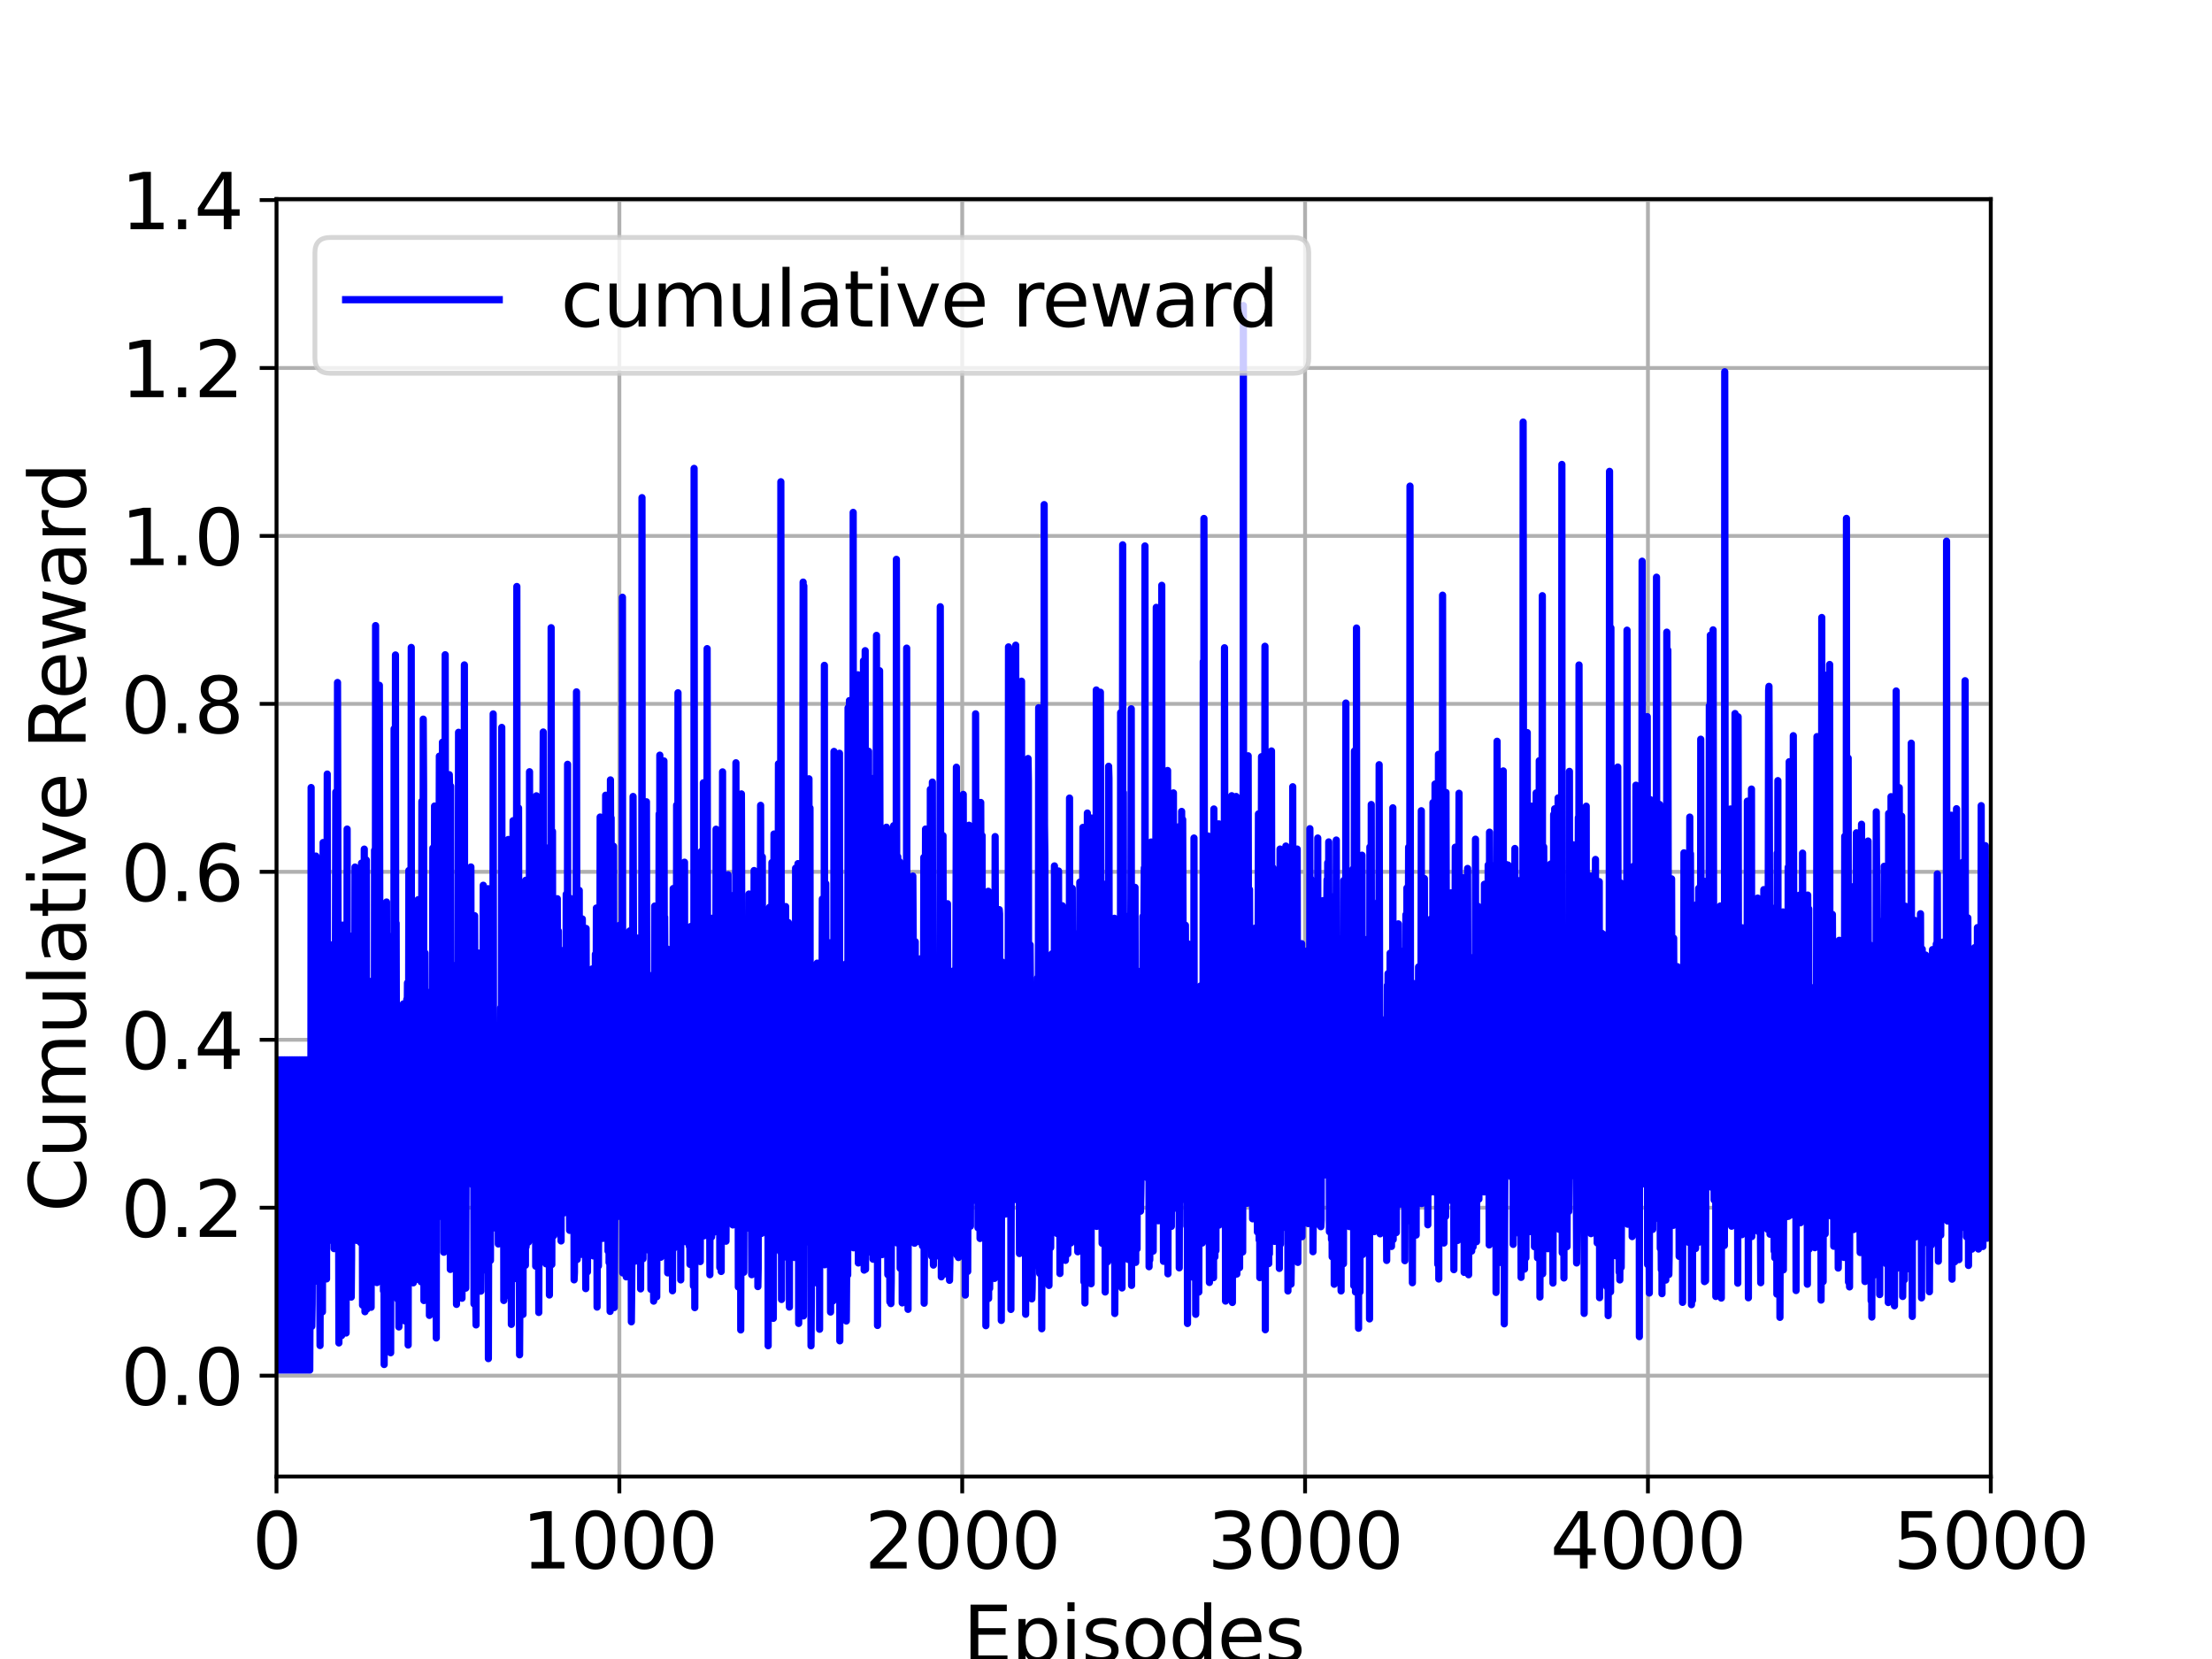 <?xml version="1.0" encoding="utf-8" standalone="no"?>
<!DOCTYPE svg PUBLIC "-//W3C//DTD SVG 1.1//EN"
  "http://www.w3.org/Graphics/SVG/1.1/DTD/svg11.dtd">
<svg xmlns:xlink="http://www.w3.org/1999/xlink" width="460.8pt" height="345.6pt" viewBox="0 0 460.8 345.6" xmlns="http://www.w3.org/2000/svg" version="1.1">
 <defs>
  <style type="text/css">*{stroke-linejoin: round; stroke-linecap: butt}</style>
 </defs>
 <g id="figure_1">
  <g id="patch_1">
   <path d="M 0 345.6 
L 460.8 345.6 
L 460.8 0 
L 0 0 
z
" style="fill: #ffffff"/>
  </g>
  <g id="axes_1">
   <g id="patch_2">
    <path d="M 57.6 307.584 
L 414.72 307.584 
L 414.72 41.472 
L 57.6 41.472 
z
" style="fill: #ffffff"/>
   </g>
   <g id="matplotlib.axis_1">
    <g id="xtick_1">
     <g id="line2d_1">
      <path d="M 57.6 307.584 
L 57.6 41.472 
" clip-path="url(#p8234139e14)" style="fill: none; stroke: #b0b0b0; stroke-width: 0.8; stroke-linecap: square"/>
     </g>
     <g id="line2d_2">
      <defs>
       <path id="m830ed9af0a" d="M 0 0 
L 0 3.5 
" style="stroke: #000000; stroke-width: 0.8"/>
      </defs>
      <g>
       <use xlink:href="#m830ed9af0a" x="57.6" y="307.584" style="stroke: #000000; stroke-width: 0.8"/>
      </g>
     </g>
     <g id="text_1">
      <!-- 0 -->
      <g transform="translate(52.51 326.741)scale(0.16 -0.16)">
       <defs>
        <path id="DejaVuSans-30" d="M 2034 4250 
Q 1547 4250 1301 3770 
Q 1056 3291 1056 2328 
Q 1056 1369 1301 889 
Q 1547 409 2034 409 
Q 2525 409 2770 889 
Q 3016 1369 3016 2328 
Q 3016 3291 2770 3770 
Q 2525 4250 2034 4250 
z
M 2034 4750 
Q 2819 4750 3233 4129 
Q 3647 3509 3647 2328 
Q 3647 1150 3233 529 
Q 2819 -91 2034 -91 
Q 1250 -91 836 529 
Q 422 1150 422 2328 
Q 422 3509 836 4129 
Q 1250 4750 2034 4750 
z
" transform="scale(0.016)"/>
       </defs>
       <use xlink:href="#DejaVuSans-30"/>
      </g>
     </g>
    </g>
    <g id="xtick_2">
     <g id="line2d_3">
      <path d="M 129.024 307.584 
L 129.024 41.472 
" clip-path="url(#p8234139e14)" style="fill: none; stroke: #b0b0b0; stroke-width: 0.8; stroke-linecap: square"/>
     </g>
     <g id="line2d_4">
      <g>
       <use xlink:href="#m830ed9af0a" x="129.024" y="307.584" style="stroke: #000000; stroke-width: 0.8"/>
      </g>
     </g>
     <g id="text_2">
      <!-- 1000 -->
      <g transform="translate(108.664 326.741)scale(0.16 -0.16)">
       <defs>
        <path id="DejaVuSans-31" d="M 794 531 
L 1825 531 
L 1825 4091 
L 703 3866 
L 703 4441 
L 1819 4666 
L 2450 4666 
L 2450 531 
L 3481 531 
L 3481 0 
L 794 0 
L 794 531 
z
" transform="scale(0.016)"/>
       </defs>
       <use xlink:href="#DejaVuSans-31"/>
       <use xlink:href="#DejaVuSans-30" x="63.623"/>
       <use xlink:href="#DejaVuSans-30" x="127.246"/>
       <use xlink:href="#DejaVuSans-30" x="190.869"/>
      </g>
     </g>
    </g>
    <g id="xtick_3">
     <g id="line2d_5">
      <path d="M 200.448 307.584 
L 200.448 41.472 
" clip-path="url(#p8234139e14)" style="fill: none; stroke: #b0b0b0; stroke-width: 0.8; stroke-linecap: square"/>
     </g>
     <g id="line2d_6">
      <g>
       <use xlink:href="#m830ed9af0a" x="200.448" y="307.584" style="stroke: #000000; stroke-width: 0.8"/>
      </g>
     </g>
     <g id="text_3">
      <!-- 2000 -->
      <g transform="translate(180.088 326.741)scale(0.16 -0.16)">
       <defs>
        <path id="DejaVuSans-32" d="M 1228 531 
L 3431 531 
L 3431 0 
L 469 0 
L 469 531 
Q 828 903 1448 1529 
Q 2069 2156 2228 2338 
Q 2531 2678 2651 2914 
Q 2772 3150 2772 3378 
Q 2772 3750 2511 3984 
Q 2250 4219 1831 4219 
Q 1534 4219 1204 4116 
Q 875 4013 500 3803 
L 500 4441 
Q 881 4594 1212 4672 
Q 1544 4750 1819 4750 
Q 2544 4750 2975 4387 
Q 3406 4025 3406 3419 
Q 3406 3131 3298 2873 
Q 3191 2616 2906 2266 
Q 2828 2175 2409 1742 
Q 1991 1309 1228 531 
z
" transform="scale(0.016)"/>
       </defs>
       <use xlink:href="#DejaVuSans-32"/>
       <use xlink:href="#DejaVuSans-30" x="63.623"/>
       <use xlink:href="#DejaVuSans-30" x="127.246"/>
       <use xlink:href="#DejaVuSans-30" x="190.869"/>
      </g>
     </g>
    </g>
    <g id="xtick_4">
     <g id="line2d_7">
      <path d="M 271.872 307.584 
L 271.872 41.472 
" clip-path="url(#p8234139e14)" style="fill: none; stroke: #b0b0b0; stroke-width: 0.8; stroke-linecap: square"/>
     </g>
     <g id="line2d_8">
      <g>
       <use xlink:href="#m830ed9af0a" x="271.872" y="307.584" style="stroke: #000000; stroke-width: 0.8"/>
      </g>
     </g>
     <g id="text_4">
      <!-- 3000 -->
      <g transform="translate(251.512 326.741)scale(0.16 -0.16)">
       <defs>
        <path id="DejaVuSans-33" d="M 2597 2516 
Q 3050 2419 3304 2112 
Q 3559 1806 3559 1356 
Q 3559 666 3084 287 
Q 2609 -91 1734 -91 
Q 1441 -91 1130 -33 
Q 819 25 488 141 
L 488 750 
Q 750 597 1062 519 
Q 1375 441 1716 441 
Q 2309 441 2620 675 
Q 2931 909 2931 1356 
Q 2931 1769 2642 2001 
Q 2353 2234 1838 2234 
L 1294 2234 
L 1294 2753 
L 1863 2753 
Q 2328 2753 2575 2939 
Q 2822 3125 2822 3475 
Q 2822 3834 2567 4026 
Q 2313 4219 1838 4219 
Q 1578 4219 1281 4162 
Q 984 4106 628 3988 
L 628 4550 
Q 988 4650 1302 4700 
Q 1616 4750 1894 4750 
Q 2613 4750 3031 4423 
Q 3450 4097 3450 3541 
Q 3450 3153 3228 2886 
Q 3006 2619 2597 2516 
z
" transform="scale(0.016)"/>
       </defs>
       <use xlink:href="#DejaVuSans-33"/>
       <use xlink:href="#DejaVuSans-30" x="63.623"/>
       <use xlink:href="#DejaVuSans-30" x="127.246"/>
       <use xlink:href="#DejaVuSans-30" x="190.869"/>
      </g>
     </g>
    </g>
    <g id="xtick_5">
     <g id="line2d_9">
      <path d="M 343.296 307.584 
L 343.296 41.472 
" clip-path="url(#p8234139e14)" style="fill: none; stroke: #b0b0b0; stroke-width: 0.8; stroke-linecap: square"/>
     </g>
     <g id="line2d_10">
      <g>
       <use xlink:href="#m830ed9af0a" x="343.296" y="307.584" style="stroke: #000000; stroke-width: 0.8"/>
      </g>
     </g>
     <g id="text_5">
      <!-- 4000 -->
      <g transform="translate(322.936 326.741)scale(0.16 -0.16)">
       <defs>
        <path id="DejaVuSans-34" d="M 2419 4116 
L 825 1625 
L 2419 1625 
L 2419 4116 
z
M 2253 4666 
L 3047 4666 
L 3047 1625 
L 3713 1625 
L 3713 1100 
L 3047 1100 
L 3047 0 
L 2419 0 
L 2419 1100 
L 313 1100 
L 313 1709 
L 2253 4666 
z
" transform="scale(0.016)"/>
       </defs>
       <use xlink:href="#DejaVuSans-34"/>
       <use xlink:href="#DejaVuSans-30" x="63.623"/>
       <use xlink:href="#DejaVuSans-30" x="127.246"/>
       <use xlink:href="#DejaVuSans-30" x="190.869"/>
      </g>
     </g>
    </g>
    <g id="xtick_6">
     <g id="line2d_11">
      <path d="M 414.72 307.584 
L 414.72 41.472 
" clip-path="url(#p8234139e14)" style="fill: none; stroke: #b0b0b0; stroke-width: 0.8; stroke-linecap: square"/>
     </g>
     <g id="line2d_12">
      <g>
       <use xlink:href="#m830ed9af0a" x="414.72" y="307.584" style="stroke: #000000; stroke-width: 0.8"/>
      </g>
     </g>
     <g id="text_6">
      <!-- 5000 -->
      <g transform="translate(394.36 326.741)scale(0.16 -0.16)">
       <defs>
        <path id="DejaVuSans-35" d="M 691 4666 
L 3169 4666 
L 3169 4134 
L 1269 4134 
L 1269 2991 
Q 1406 3038 1543 3061 
Q 1681 3084 1819 3084 
Q 2600 3084 3056 2656 
Q 3513 2228 3513 1497 
Q 3513 744 3044 326 
Q 2575 -91 1722 -91 
Q 1428 -91 1123 -41 
Q 819 9 494 109 
L 494 744 
Q 775 591 1075 516 
Q 1375 441 1709 441 
Q 2250 441 2565 725 
Q 2881 1009 2881 1497 
Q 2881 1984 2565 2268 
Q 2250 2553 1709 2553 
Q 1456 2553 1204 2497 
Q 953 2441 691 2322 
L 691 4666 
z
" transform="scale(0.016)"/>
       </defs>
       <use xlink:href="#DejaVuSans-35"/>
       <use xlink:href="#DejaVuSans-30" x="63.623"/>
       <use xlink:href="#DejaVuSans-30" x="127.246"/>
       <use xlink:href="#DejaVuSans-30" x="190.869"/>
      </g>
     </g>
    </g>
    <g id="text_7">
     <!-- Episodes -->
     <g transform="translate(200.572 346.226)scale(0.16 -0.16)">
      <defs>
       <path id="DejaVuSans-45" d="M 628 4666 
L 3578 4666 
L 3578 4134 
L 1259 4134 
L 1259 2753 
L 3481 2753 
L 3481 2222 
L 1259 2222 
L 1259 531 
L 3634 531 
L 3634 0 
L 628 0 
L 628 4666 
z
" transform="scale(0.016)"/>
       <path id="DejaVuSans-70" d="M 1159 525 
L 1159 -1331 
L 581 -1331 
L 581 3500 
L 1159 3500 
L 1159 2969 
Q 1341 3281 1617 3432 
Q 1894 3584 2278 3584 
Q 2916 3584 3314 3078 
Q 3713 2572 3713 1747 
Q 3713 922 3314 415 
Q 2916 -91 2278 -91 
Q 1894 -91 1617 61 
Q 1341 213 1159 525 
z
M 3116 1747 
Q 3116 2381 2855 2742 
Q 2594 3103 2138 3103 
Q 1681 3103 1420 2742 
Q 1159 2381 1159 1747 
Q 1159 1113 1420 752 
Q 1681 391 2138 391 
Q 2594 391 2855 752 
Q 3116 1113 3116 1747 
z
" transform="scale(0.016)"/>
       <path id="DejaVuSans-69" d="M 603 3500 
L 1178 3500 
L 1178 0 
L 603 0 
L 603 3500 
z
M 603 4863 
L 1178 4863 
L 1178 4134 
L 603 4134 
L 603 4863 
z
" transform="scale(0.016)"/>
       <path id="DejaVuSans-73" d="M 2834 3397 
L 2834 2853 
Q 2591 2978 2328 3040 
Q 2066 3103 1784 3103 
Q 1356 3103 1142 2972 
Q 928 2841 928 2578 
Q 928 2378 1081 2264 
Q 1234 2150 1697 2047 
L 1894 2003 
Q 2506 1872 2764 1633 
Q 3022 1394 3022 966 
Q 3022 478 2636 193 
Q 2250 -91 1575 -91 
Q 1294 -91 989 -36 
Q 684 19 347 128 
L 347 722 
Q 666 556 975 473 
Q 1284 391 1588 391 
Q 1994 391 2212 530 
Q 2431 669 2431 922 
Q 2431 1156 2273 1281 
Q 2116 1406 1581 1522 
L 1381 1569 
Q 847 1681 609 1914 
Q 372 2147 372 2553 
Q 372 3047 722 3315 
Q 1072 3584 1716 3584 
Q 2034 3584 2315 3537 
Q 2597 3491 2834 3397 
z
" transform="scale(0.016)"/>
       <path id="DejaVuSans-6f" d="M 1959 3097 
Q 1497 3097 1228 2736 
Q 959 2375 959 1747 
Q 959 1119 1226 758 
Q 1494 397 1959 397 
Q 2419 397 2687 759 
Q 2956 1122 2956 1747 
Q 2956 2369 2687 2733 
Q 2419 3097 1959 3097 
z
M 1959 3584 
Q 2709 3584 3137 3096 
Q 3566 2609 3566 1747 
Q 3566 888 3137 398 
Q 2709 -91 1959 -91 
Q 1206 -91 779 398 
Q 353 888 353 1747 
Q 353 2609 779 3096 
Q 1206 3584 1959 3584 
z
" transform="scale(0.016)"/>
       <path id="DejaVuSans-64" d="M 2906 2969 
L 2906 4863 
L 3481 4863 
L 3481 0 
L 2906 0 
L 2906 525 
Q 2725 213 2448 61 
Q 2172 -91 1784 -91 
Q 1150 -91 751 415 
Q 353 922 353 1747 
Q 353 2572 751 3078 
Q 1150 3584 1784 3584 
Q 2172 3584 2448 3432 
Q 2725 3281 2906 2969 
z
M 947 1747 
Q 947 1113 1208 752 
Q 1469 391 1925 391 
Q 2381 391 2643 752 
Q 2906 1113 2906 1747 
Q 2906 2381 2643 2742 
Q 2381 3103 1925 3103 
Q 1469 3103 1208 2742 
Q 947 2381 947 1747 
z
" transform="scale(0.016)"/>
       <path id="DejaVuSans-65" d="M 3597 1894 
L 3597 1613 
L 953 1613 
Q 991 1019 1311 708 
Q 1631 397 2203 397 
Q 2534 397 2845 478 
Q 3156 559 3463 722 
L 3463 178 
Q 3153 47 2828 -22 
Q 2503 -91 2169 -91 
Q 1331 -91 842 396 
Q 353 884 353 1716 
Q 353 2575 817 3079 
Q 1281 3584 2069 3584 
Q 2775 3584 3186 3129 
Q 3597 2675 3597 1894 
z
M 3022 2063 
Q 3016 2534 2758 2815 
Q 2500 3097 2075 3097 
Q 1594 3097 1305 2825 
Q 1016 2553 972 2059 
L 3022 2063 
z
" transform="scale(0.016)"/>
      </defs>
      <use xlink:href="#DejaVuSans-45"/>
      <use xlink:href="#DejaVuSans-70" x="63.184"/>
      <use xlink:href="#DejaVuSans-69" x="126.66"/>
      <use xlink:href="#DejaVuSans-73" x="154.443"/>
      <use xlink:href="#DejaVuSans-6f" x="206.543"/>
      <use xlink:href="#DejaVuSans-64" x="267.725"/>
      <use xlink:href="#DejaVuSans-65" x="331.201"/>
      <use xlink:href="#DejaVuSans-73" x="392.725"/>
     </g>
    </g>
   </g>
   <g id="matplotlib.axis_2">
    <g id="ytick_1">
     <g id="line2d_13">
      <path d="M 57.6 286.575 
L 414.72 286.575 
" clip-path="url(#p8234139e14)" style="fill: none; stroke: #b0b0b0; stroke-width: 0.8; stroke-linecap: square"/>
     </g>
     <g id="line2d_14">
      <defs>
       <path id="mcbf5a54e4b" d="M 0 0 
L -3.5 0 
" style="stroke: #000000; stroke-width: 0.8"/>
      </defs>
      <g>
       <use xlink:href="#mcbf5a54e4b" x="57.6" y="286.575" style="stroke: #000000; stroke-width: 0.8"/>
      </g>
     </g>
     <g id="text_8">
      <!-- 0.0 -->
      <g transform="translate(25.155 292.654)scale(0.16 -0.16)">
       <defs>
        <path id="DejaVuSans-2e" d="M 684 794 
L 1344 794 
L 1344 0 
L 684 0 
L 684 794 
z
" transform="scale(0.016)"/>
       </defs>
       <use xlink:href="#DejaVuSans-30"/>
       <use xlink:href="#DejaVuSans-2e" x="63.623"/>
       <use xlink:href="#DejaVuSans-30" x="95.41"/>
      </g>
     </g>
    </g>
    <g id="ytick_2">
     <g id="line2d_15">
      <path d="M 57.6 251.589 
L 414.72 251.589 
" clip-path="url(#p8234139e14)" style="fill: none; stroke: #b0b0b0; stroke-width: 0.8; stroke-linecap: square"/>
     </g>
     <g id="line2d_16">
      <g>
       <use xlink:href="#mcbf5a54e4b" x="57.6" y="251.589" style="stroke: #000000; stroke-width: 0.8"/>
      </g>
     </g>
     <g id="text_9">
      <!-- 0.2 -->
      <g transform="translate(25.155 257.668)scale(0.16 -0.16)">
       <use xlink:href="#DejaVuSans-30"/>
       <use xlink:href="#DejaVuSans-2e" x="63.623"/>
       <use xlink:href="#DejaVuSans-32" x="95.41"/>
      </g>
     </g>
    </g>
    <g id="ytick_3">
     <g id="line2d_17">
      <path d="M 57.6 216.603 
L 414.72 216.603 
" clip-path="url(#p8234139e14)" style="fill: none; stroke: #b0b0b0; stroke-width: 0.8; stroke-linecap: square"/>
     </g>
     <g id="line2d_18">
      <g>
       <use xlink:href="#mcbf5a54e4b" x="57.6" y="216.603" style="stroke: #000000; stroke-width: 0.8"/>
      </g>
     </g>
     <g id="text_10">
      <!-- 0.4 -->
      <g transform="translate(25.155 222.682)scale(0.16 -0.16)">
       <use xlink:href="#DejaVuSans-30"/>
       <use xlink:href="#DejaVuSans-2e" x="63.623"/>
       <use xlink:href="#DejaVuSans-34" x="95.41"/>
      </g>
     </g>
    </g>
    <g id="ytick_4">
     <g id="line2d_19">
      <path d="M 57.6 181.617 
L 414.72 181.617 
" clip-path="url(#p8234139e14)" style="fill: none; stroke: #b0b0b0; stroke-width: 0.8; stroke-linecap: square"/>
     </g>
     <g id="line2d_20">
      <g>
       <use xlink:href="#mcbf5a54e4b" x="57.6" y="181.617" style="stroke: #000000; stroke-width: 0.8"/>
      </g>
     </g>
     <g id="text_11">
      <!-- 0.6 -->
      <g transform="translate(25.155 187.696)scale(0.16 -0.16)">
       <defs>
        <path id="DejaVuSans-36" d="M 2113 2584 
Q 1688 2584 1439 2293 
Q 1191 2003 1191 1497 
Q 1191 994 1439 701 
Q 1688 409 2113 409 
Q 2538 409 2786 701 
Q 3034 994 3034 1497 
Q 3034 2003 2786 2293 
Q 2538 2584 2113 2584 
z
M 3366 4563 
L 3366 3988 
Q 3128 4100 2886 4159 
Q 2644 4219 2406 4219 
Q 1781 4219 1451 3797 
Q 1122 3375 1075 2522 
Q 1259 2794 1537 2939 
Q 1816 3084 2150 3084 
Q 2853 3084 3261 2657 
Q 3669 2231 3669 1497 
Q 3669 778 3244 343 
Q 2819 -91 2113 -91 
Q 1303 -91 875 529 
Q 447 1150 447 2328 
Q 447 3434 972 4092 
Q 1497 4750 2381 4750 
Q 2619 4750 2861 4703 
Q 3103 4656 3366 4563 
z
" transform="scale(0.016)"/>
       </defs>
       <use xlink:href="#DejaVuSans-30"/>
       <use xlink:href="#DejaVuSans-2e" x="63.623"/>
       <use xlink:href="#DejaVuSans-36" x="95.41"/>
      </g>
     </g>
    </g>
    <g id="ytick_5">
     <g id="line2d_21">
      <path d="M 57.6 146.631 
L 414.72 146.631 
" clip-path="url(#p8234139e14)" style="fill: none; stroke: #b0b0b0; stroke-width: 0.8; stroke-linecap: square"/>
     </g>
     <g id="line2d_22">
      <g>
       <use xlink:href="#mcbf5a54e4b" x="57.6" y="146.631" style="stroke: #000000; stroke-width: 0.8"/>
      </g>
     </g>
     <g id="text_12">
      <!-- 0.8 -->
      <g transform="translate(25.155 152.71)scale(0.16 -0.16)">
       <defs>
        <path id="DejaVuSans-38" d="M 2034 2216 
Q 1584 2216 1326 1975 
Q 1069 1734 1069 1313 
Q 1069 891 1326 650 
Q 1584 409 2034 409 
Q 2484 409 2743 651 
Q 3003 894 3003 1313 
Q 3003 1734 2745 1975 
Q 2488 2216 2034 2216 
z
M 1403 2484 
Q 997 2584 770 2862 
Q 544 3141 544 3541 
Q 544 4100 942 4425 
Q 1341 4750 2034 4750 
Q 2731 4750 3128 4425 
Q 3525 4100 3525 3541 
Q 3525 3141 3298 2862 
Q 3072 2584 2669 2484 
Q 3125 2378 3379 2068 
Q 3634 1759 3634 1313 
Q 3634 634 3220 271 
Q 2806 -91 2034 -91 
Q 1263 -91 848 271 
Q 434 634 434 1313 
Q 434 1759 690 2068 
Q 947 2378 1403 2484 
z
M 1172 3481 
Q 1172 3119 1398 2916 
Q 1625 2713 2034 2713 
Q 2441 2713 2670 2916 
Q 2900 3119 2900 3481 
Q 2900 3844 2670 4047 
Q 2441 4250 2034 4250 
Q 1625 4250 1398 4047 
Q 1172 3844 1172 3481 
z
" transform="scale(0.016)"/>
       </defs>
       <use xlink:href="#DejaVuSans-30"/>
       <use xlink:href="#DejaVuSans-2e" x="63.623"/>
       <use xlink:href="#DejaVuSans-38" x="95.41"/>
      </g>
     </g>
    </g>
    <g id="ytick_6">
     <g id="line2d_23">
      <path d="M 57.6 111.645 
L 414.72 111.645 
" clip-path="url(#p8234139e14)" style="fill: none; stroke: #b0b0b0; stroke-width: 0.8; stroke-linecap: square"/>
     </g>
     <g id="line2d_24">
      <g>
       <use xlink:href="#mcbf5a54e4b" x="57.6" y="111.645" style="stroke: #000000; stroke-width: 0.8"/>
      </g>
     </g>
     <g id="text_13">
      <!-- 1.0 -->
      <g transform="translate(25.155 117.724)scale(0.16 -0.16)">
       <use xlink:href="#DejaVuSans-31"/>
       <use xlink:href="#DejaVuSans-2e" x="63.623"/>
       <use xlink:href="#DejaVuSans-30" x="95.41"/>
      </g>
     </g>
    </g>
    <g id="ytick_7">
     <g id="line2d_25">
      <path d="M 57.6 76.659 
L 414.72 76.659 
" clip-path="url(#p8234139e14)" style="fill: none; stroke: #b0b0b0; stroke-width: 0.8; stroke-linecap: square"/>
     </g>
     <g id="line2d_26">
      <g>
       <use xlink:href="#mcbf5a54e4b" x="57.6" y="76.659" style="stroke: #000000; stroke-width: 0.8"/>
      </g>
     </g>
     <g id="text_14">
      <!-- 1.2 -->
      <g transform="translate(25.155 82.738)scale(0.16 -0.16)">
       <use xlink:href="#DejaVuSans-31"/>
       <use xlink:href="#DejaVuSans-2e" x="63.623"/>
       <use xlink:href="#DejaVuSans-32" x="95.41"/>
      </g>
     </g>
    </g>
    <g id="ytick_8">
     <g id="line2d_27">
      <path d="M 57.6 41.673 
L 414.72 41.673 
" clip-path="url(#p8234139e14)" style="fill: none; stroke: #b0b0b0; stroke-width: 0.8; stroke-linecap: square"/>
     </g>
     <g id="line2d_28">
      <g>
       <use xlink:href="#mcbf5a54e4b" x="57.6" y="41.673" style="stroke: #000000; stroke-width: 0.8"/>
      </g>
     </g>
     <g id="text_15">
      <!-- 1.4 -->
      <g transform="translate(25.155 47.752)scale(0.16 -0.16)">
       <use xlink:href="#DejaVuSans-31"/>
       <use xlink:href="#DejaVuSans-2e" x="63.623"/>
       <use xlink:href="#DejaVuSans-34" x="95.41"/>
      </g>
     </g>
    </g>
    <g id="text_16">
     <!-- Cumulative Reward -->
     <g transform="translate(17.828 252.524)rotate(-90)scale(0.16 -0.16)">
      <defs>
       <path id="DejaVuSans-43" d="M 4122 4306 
L 4122 3641 
Q 3803 3938 3442 4084 
Q 3081 4231 2675 4231 
Q 1875 4231 1450 3742 
Q 1025 3253 1025 2328 
Q 1025 1406 1450 917 
Q 1875 428 2675 428 
Q 3081 428 3442 575 
Q 3803 722 4122 1019 
L 4122 359 
Q 3791 134 3420 21 
Q 3050 -91 2638 -91 
Q 1578 -91 968 557 
Q 359 1206 359 2328 
Q 359 3453 968 4101 
Q 1578 4750 2638 4750 
Q 3056 4750 3426 4639 
Q 3797 4528 4122 4306 
z
" transform="scale(0.016)"/>
       <path id="DejaVuSans-75" d="M 544 1381 
L 544 3500 
L 1119 3500 
L 1119 1403 
Q 1119 906 1312 657 
Q 1506 409 1894 409 
Q 2359 409 2629 706 
Q 2900 1003 2900 1516 
L 2900 3500 
L 3475 3500 
L 3475 0 
L 2900 0 
L 2900 538 
Q 2691 219 2414 64 
Q 2138 -91 1772 -91 
Q 1169 -91 856 284 
Q 544 659 544 1381 
z
M 1991 3584 
L 1991 3584 
z
" transform="scale(0.016)"/>
       <path id="DejaVuSans-6d" d="M 3328 2828 
Q 3544 3216 3844 3400 
Q 4144 3584 4550 3584 
Q 5097 3584 5394 3201 
Q 5691 2819 5691 2113 
L 5691 0 
L 5113 0 
L 5113 2094 
Q 5113 2597 4934 2840 
Q 4756 3084 4391 3084 
Q 3944 3084 3684 2787 
Q 3425 2491 3425 1978 
L 3425 0 
L 2847 0 
L 2847 2094 
Q 2847 2600 2669 2842 
Q 2491 3084 2119 3084 
Q 1678 3084 1418 2786 
Q 1159 2488 1159 1978 
L 1159 0 
L 581 0 
L 581 3500 
L 1159 3500 
L 1159 2956 
Q 1356 3278 1631 3431 
Q 1906 3584 2284 3584 
Q 2666 3584 2933 3390 
Q 3200 3197 3328 2828 
z
" transform="scale(0.016)"/>
       <path id="DejaVuSans-6c" d="M 603 4863 
L 1178 4863 
L 1178 0 
L 603 0 
L 603 4863 
z
" transform="scale(0.016)"/>
       <path id="DejaVuSans-61" d="M 2194 1759 
Q 1497 1759 1228 1600 
Q 959 1441 959 1056 
Q 959 750 1161 570 
Q 1363 391 1709 391 
Q 2188 391 2477 730 
Q 2766 1069 2766 1631 
L 2766 1759 
L 2194 1759 
z
M 3341 1997 
L 3341 0 
L 2766 0 
L 2766 531 
Q 2569 213 2275 61 
Q 1981 -91 1556 -91 
Q 1019 -91 701 211 
Q 384 513 384 1019 
Q 384 1609 779 1909 
Q 1175 2209 1959 2209 
L 2766 2209 
L 2766 2266 
Q 2766 2663 2505 2880 
Q 2244 3097 1772 3097 
Q 1472 3097 1187 3025 
Q 903 2953 641 2809 
L 641 3341 
Q 956 3463 1253 3523 
Q 1550 3584 1831 3584 
Q 2591 3584 2966 3190 
Q 3341 2797 3341 1997 
z
" transform="scale(0.016)"/>
       <path id="DejaVuSans-74" d="M 1172 4494 
L 1172 3500 
L 2356 3500 
L 2356 3053 
L 1172 3053 
L 1172 1153 
Q 1172 725 1289 603 
Q 1406 481 1766 481 
L 2356 481 
L 2356 0 
L 1766 0 
Q 1100 0 847 248 
Q 594 497 594 1153 
L 594 3053 
L 172 3053 
L 172 3500 
L 594 3500 
L 594 4494 
L 1172 4494 
z
" transform="scale(0.016)"/>
       <path id="DejaVuSans-76" d="M 191 3500 
L 800 3500 
L 1894 563 
L 2988 3500 
L 3597 3500 
L 2284 0 
L 1503 0 
L 191 3500 
z
" transform="scale(0.016)"/>
       <path id="DejaVuSans-20" transform="scale(0.016)"/>
       <path id="DejaVuSans-52" d="M 2841 2188 
Q 3044 2119 3236 1894 
Q 3428 1669 3622 1275 
L 4263 0 
L 3584 0 
L 2988 1197 
Q 2756 1666 2539 1819 
Q 2322 1972 1947 1972 
L 1259 1972 
L 1259 0 
L 628 0 
L 628 4666 
L 2053 4666 
Q 2853 4666 3247 4331 
Q 3641 3997 3641 3322 
Q 3641 2881 3436 2590 
Q 3231 2300 2841 2188 
z
M 1259 4147 
L 1259 2491 
L 2053 2491 
Q 2509 2491 2742 2702 
Q 2975 2913 2975 3322 
Q 2975 3731 2742 3939 
Q 2509 4147 2053 4147 
L 1259 4147 
z
" transform="scale(0.016)"/>
       <path id="DejaVuSans-77" d="M 269 3500 
L 844 3500 
L 1563 769 
L 2278 3500 
L 2956 3500 
L 3675 769 
L 4391 3500 
L 4966 3500 
L 4050 0 
L 3372 0 
L 2619 2869 
L 1863 0 
L 1184 0 
L 269 3500 
z
" transform="scale(0.016)"/>
       <path id="DejaVuSans-72" d="M 2631 2963 
Q 2534 3019 2420 3045 
Q 2306 3072 2169 3072 
Q 1681 3072 1420 2755 
Q 1159 2438 1159 1844 
L 1159 0 
L 581 0 
L 581 3500 
L 1159 3500 
L 1159 2956 
Q 1341 3275 1631 3429 
Q 1922 3584 2338 3584 
Q 2397 3584 2469 3576 
Q 2541 3569 2628 3553 
L 2631 2963 
z
" transform="scale(0.016)"/>
      </defs>
      <use xlink:href="#DejaVuSans-43"/>
      <use xlink:href="#DejaVuSans-75" x="69.824"/>
      <use xlink:href="#DejaVuSans-6d" x="133.203"/>
      <use xlink:href="#DejaVuSans-75" x="230.615"/>
      <use xlink:href="#DejaVuSans-6c" x="293.994"/>
      <use xlink:href="#DejaVuSans-61" x="321.777"/>
      <use xlink:href="#DejaVuSans-74" x="383.057"/>
      <use xlink:href="#DejaVuSans-69" x="422.266"/>
      <use xlink:href="#DejaVuSans-76" x="450.049"/>
      <use xlink:href="#DejaVuSans-65" x="509.229"/>
      <use xlink:href="#DejaVuSans-20" x="570.752"/>
      <use xlink:href="#DejaVuSans-52" x="602.539"/>
      <use xlink:href="#DejaVuSans-65" x="667.521"/>
      <use xlink:href="#DejaVuSans-77" x="729.045"/>
      <use xlink:href="#DejaVuSans-61" x="810.832"/>
      <use xlink:href="#DejaVuSans-72" x="872.111"/>
      <use xlink:href="#DejaVuSans-64" x="911.475"/>
     </g>
    </g>
   </g>
   <g id="line2d_29">
    <path d="M 57.6 259.566 
L 57.671 285.408 
L 57.743 269.48 
L 57.814 220.787 
L 57.957 285.408 
L 58.029 269.48 
L 58.1 220.787 
L 58.243 285.408 
L 58.314 269.48 
L 58.386 220.787 
L 58.529 285.408 
L 58.6 269.48 
L 58.671 220.787 
L 58.814 285.408 
L 58.886 269.48 
L 58.957 220.787 
L 59.1 285.408 
L 59.171 269.48 
L 59.243 220.787 
L 59.386 285.408 
L 59.457 269.48 
L 59.528 220.787 
L 59.671 285.408 
L 59.743 269.48 
L 59.814 220.787 
L 59.957 285.408 
L 60.028 269.48 
L 60.1 220.787 
L 60.243 285.408 
L 60.314 269.48 
L 60.386 220.787 
L 60.528 285.408 
L 60.6 269.48 
L 60.671 220.787 
L 60.814 285.408 
L 60.886 269.48 
L 60.957 220.787 
L 61.1 285.408 
L 61.171 269.48 
L 61.243 220.787 
L 61.385 285.408 
L 61.457 269.48 
L 61.528 220.787 
L 61.671 285.408 
L 61.743 269.48 
L 61.814 220.787 
L 61.957 285.408 
L 62.028 269.48 
L 62.1 220.787 
L 62.243 285.408 
L 62.314 269.48 
L 62.385 220.787 
L 62.528 285.408 
L 62.6 269.48 
L 62.671 220.787 
L 62.814 285.408 
L 62.885 269.48 
L 62.957 220.787 
L 63.1 285.408 
L 63.171 269.48 
L 63.242 220.787 
L 63.385 285.408 
L 63.457 269.48 
L 63.528 220.787 
L 63.671 285.408 
L 63.742 269.48 
L 63.814 220.787 
L 63.957 285.408 
L 64.028 269.48 
L 64.1 220.787 
L 64.242 285.408 
L 64.314 269.48 
L 64.385 220.787 
L 64.528 285.408 
L 64.6 269.48 
L 64.671 220.787 
L 64.742 263.476 
L 64.814 164.056 
L 64.957 276.303 
L 65.028 271.548 
L 65.171 239.307 
L 65.242 264.991 
L 65.385 228.192 
L 65.599 266.919 
L 65.671 203.009 
L 65.742 220.38 
L 65.814 178.334 
L 65.957 250.996 
L 66.028 212.607 
L 66.099 252.207 
L 66.171 217.645 
L 66.242 241.025 
L 66.314 205.689 
L 66.385 248 
L 66.457 225.751 
L 66.671 280.299 
L 66.814 221.62 
L 66.885 253.542 
L 67.028 200.534 
L 67.171 273.286 
L 67.314 175.512 
L 67.385 263.112 
L 67.457 240.049 
L 67.528 262.089 
L 67.599 198.125 
L 67.742 250.241 
L 67.814 193.391 
L 67.885 257.22 
L 67.956 244.101 
L 68.028 266.424 
L 68.171 161.248 
L 68.242 249.229 
L 68.314 220.416 
L 68.456 249.672 
L 68.528 225.463 
L 68.671 254.301 
L 68.742 202.259 
L 68.814 249.005 
L 68.956 206.886 
L 69.028 241.217 
L 69.099 227.473 
L 69.171 249.801 
L 69.242 248.324 
L 69.314 196.789 
L 69.456 258.725 
L 69.528 217.627 
L 69.599 260.117 
L 69.671 248.924 
L 69.742 254.059 
L 69.956 164.99 
L 70.028 179.823 
L 70.171 217.818 
L 70.242 218.853 
L 70.313 142.172 
L 70.599 279.763 
L 70.742 224.527 
L 70.813 256.119 
L 70.885 240.214 
L 70.956 220.506 
L 71.171 278.226 
L 71.313 197.011 
L 71.385 192.717 
L 71.456 254.957 
L 71.528 219.145 
L 71.599 236.712 
L 71.742 261.119 
L 71.813 245.985 
L 71.885 276.017 
L 71.956 232.841 
L 72.028 255.461 
L 72.099 277.694 
L 72.17 206.241 
L 72.242 252.326 
L 72.313 172.709 
L 72.385 230.59 
L 72.456 221.036 
L 72.528 205.581 
L 72.599 267.91 
L 72.67 265.992 
L 72.742 253.994 
L 72.813 208.179 
L 72.885 255.213 
L 72.956 196.153 
L 73.028 264.062 
L 73.099 195.008 
L 73.17 270.214 
L 73.242 261.906 
L 73.313 220.063 
L 73.385 225.367 
L 73.528 238.507 
L 73.599 206.239 
L 73.742 250.347 
L 73.813 237.023 
L 73.885 240.216 
L 73.956 180.616 
L 74.028 241.926 
L 74.17 197.779 
L 74.313 258.397 
L 74.385 248.292 
L 74.456 251.85 
L 74.599 192.152 
L 74.67 221.811 
L 74.813 255.464 
L 74.885 245.567 
L 74.956 193.963 
L 75.099 258.857 
L 75.313 179.802 
L 75.385 258.981 
L 75.456 240.218 
L 75.527 271.889 
L 75.599 234.976 
L 75.67 241.535 
L 75.742 240.877 
L 75.813 234.022 
L 75.885 176.886 
L 76.027 273.257 
L 76.242 235.758 
L 76.313 179.157 
L 76.456 272.703 
L 76.527 258.38 
L 76.67 212.688 
L 76.742 263.568 
L 76.813 237.35 
L 76.884 255.606 
L 76.956 248.269 
L 77.027 247.671 
L 77.099 230.613 
L 77.17 241.356 
L 77.242 204.446 
L 77.313 272.333 
L 77.456 206.755 
L 77.527 218.079 
L 77.599 209.817 
L 77.67 244.956 
L 77.742 237.857 
L 77.813 223.626 
L 77.956 254.785 
L 78.027 177.13 
L 78.099 218.752 
L 78.17 245.571 
L 78.242 130.321 
L 78.384 261.345 
L 78.456 236.777 
L 78.527 267.187 
L 78.599 261.412 
L 78.67 192.856 
L 78.742 199.253 
L 78.956 248.46 
L 79.027 142.752 
L 79.17 218.359 
L 79.241 203.754 
L 79.456 266.928 
L 79.527 261.839 
L 79.599 233.636 
L 79.67 245.579 
L 79.741 243.198 
L 79.813 227.64 
L 79.884 268.908 
L 79.956 234.069 
L 80.027 284.255 
L 80.241 220.376 
L 80.313 205.117 
L 80.384 260.096 
L 80.456 254.137 
L 80.527 187.906 
L 80.599 241.648 
L 80.67 204.221 
L 80.741 246.124 
L 80.813 199.671 
L 80.956 249.648 
L 81.027 230.785 
L 81.241 269.057 
L 81.313 252.75 
L 81.384 281.807 
L 81.456 204.554 
L 81.527 259.907 
L 81.598 198.947 
L 81.741 250.825 
L 81.884 194.823 
L 82.027 239.042 
L 82.098 151.816 
L 82.17 230.675 
L 82.241 205.486 
L 82.313 251.417 
L 82.384 136.44 
L 82.456 232.887 
L 82.527 192.301 
L 82.67 254.255 
L 82.884 270.738 
L 82.956 228.254 
L 83.098 276.429 
L 83.313 235.943 
L 83.384 240.095 
L 83.455 232.759 
L 83.527 254.014 
L 83.67 211.575 
L 83.741 267.529 
L 83.813 218.285 
L 83.884 231.354 
L 84.027 209.131 
L 84.098 256.359 
L 84.17 238.382 
L 84.313 275.169 
L 84.455 227.439 
L 84.527 242.76 
L 84.598 218.436 
L 84.67 235.714 
L 84.741 208.171 
L 84.813 213.032 
L 84.884 204.758 
L 84.955 212.804 
L 85.027 280.199 
L 85.17 181.342 
L 85.241 250.736 
L 85.313 243.597 
L 85.384 195.436 
L 85.455 258.751 
L 85.527 232.331 
L 85.598 212.5 
L 85.67 134.87 
L 85.741 265.767 
L 85.812 189.827 
L 85.884 234.874 
L 85.955 198.28 
L 86.098 267.239 
L 86.17 219.535 
L 86.241 241.748 
L 86.312 252.873 
L 86.384 243.283 
L 86.455 196.595 
L 86.598 248.285 
L 86.67 231.45 
L 86.741 237.558 
L 86.812 266.514 
L 87.098 187.42 
L 87.17 262.55 
L 87.241 238.958 
L 87.384 263.704 
L 87.455 226.189 
L 87.527 253.905 
L 87.598 240.072 
L 87.67 244.974 
L 87.741 267.033 
L 87.812 241.036 
L 87.884 166.927 
L 87.955 203.847 
L 88.098 255.766 
L 88.169 149.808 
L 88.241 163.756 
L 88.312 270.926 
L 88.384 255.317 
L 88.527 198.523 
L 88.669 261.925 
L 88.741 236.256 
L 88.812 236.56 
L 88.955 252.298 
L 89.098 215.932 
L 89.169 255.275 
L 89.241 244.156 
L 89.312 252.14 
L 89.384 206.748 
L 89.455 274.021 
L 89.527 241.677 
L 89.669 213.821 
L 89.741 222.786 
L 89.884 262.97 
L 89.955 218.728 
L 90.026 245.607 
L 90.169 176.667 
L 90.384 268.972 
L 90.526 167.909 
L 90.669 248.574 
L 90.741 230.601 
L 90.884 278.724 
L 90.955 212.505 
L 91.026 250.57 
L 91.098 234.229 
L 91.169 215.448 
L 91.312 241.161 
L 91.526 157.517 
L 91.669 239.852 
L 91.812 172.88 
L 91.955 253.444 
L 92.098 241.998 
L 92.169 154.615 
L 92.241 235.805 
L 92.312 205.443 
L 92.383 165.249 
L 92.455 260.867 
L 92.526 228.212 
L 92.598 202.38 
L 92.669 221.06 
L 92.741 136.395 
L 92.883 247.026 
L 92.955 241.125 
L 93.026 258.887 
L 93.241 171.65 
L 93.383 253.181 
L 93.598 161.379 
L 93.669 164.162 
L 93.812 264.447 
L 93.883 163.773 
L 93.955 257.306 
L 94.026 229.593 
L 94.098 253.435 
L 94.169 237.397 
L 94.241 252.339 
L 94.312 204.248 
L 94.383 261.577 
L 94.455 230.035 
L 94.526 204.331 
L 94.669 253.962 
L 94.74 252.52 
L 94.812 247.919 
L 94.955 254.695 
L 95.026 249.996 
L 95.098 271.729 
L 95.169 200.961 
L 95.24 250.168 
L 95.312 237.663 
L 95.383 241.214 
L 95.526 152.549 
L 95.598 247.204 
L 95.669 190.624 
L 95.74 248.194 
L 95.812 218.346 
L 95.883 251.109 
L 95.955 201.866 
L 96.026 212.02 
L 96.098 210.391 
L 96.169 202.146 
L 96.24 270.453 
L 96.383 229.335 
L 96.455 249.177 
L 96.669 212.544 
L 96.74 138.511 
L 96.812 235.816 
L 96.883 226.711 
L 96.955 198.663 
L 97.026 268.345 
L 97.097 243.183 
L 97.169 225.721 
L 97.24 244.293 
L 97.383 203.191 
L 97.455 233.228 
L 97.526 224.999 
L 97.597 212.337 
L 97.669 213.506 
L 97.812 231.766 
L 97.883 182.238 
L 97.955 217.584 
L 98.026 209.91 
L 98.097 180.601 
L 98.169 237.78 
L 98.24 226.494 
L 98.312 244.746 
L 98.383 234.193 
L 98.526 246.95 
L 98.669 228.131 
L 98.74 271.627 
L 98.883 190.758 
L 99.097 269.258 
L 99.169 276.008 
L 99.312 207.121 
L 99.454 265.938 
L 99.597 198.524 
L 99.669 261.93 
L 99.74 247.988 
L 99.812 238.751 
L 99.883 214.179 
L 100.169 268.976 
L 100.454 226.306 
L 100.526 243.191 
L 100.669 184.412 
L 100.74 190.675 
L 100.812 258.31 
L 100.883 245.887 
L 100.954 229.577 
L 101.026 238.828 
L 101.097 215.258 
L 101.169 259.955 
L 101.24 224.943 
L 101.454 264.731 
L 101.526 262.779 
L 101.669 185.127 
L 101.74 283.026 
L 101.811 252.164 
L 101.883 204.082 
L 101.954 226.838 
L 102.026 229.355 
L 102.169 262.575 
L 102.24 229.986 
L 102.311 247.045 
L 102.383 238.271 
L 102.454 213.534 
L 102.597 248.599 
L 102.669 223.88 
L 102.74 148.723 
L 102.811 234.004 
L 102.883 224.833 
L 103.097 255.803 
L 103.169 233.811 
L 103.24 251.087 
L 103.311 228.347 
L 103.383 245.022 
L 103.454 237.693 
L 103.526 239.622 
L 103.597 216.937 
L 103.668 254.004 
L 103.74 238.642 
L 103.811 259.146 
L 103.883 236.314 
L 104.026 251.11 
L 104.097 223.848 
L 104.168 236.84 
L 104.311 209.888 
L 104.383 255.288 
L 104.526 151.529 
L 104.668 248.697 
L 104.74 255.536 
L 104.883 220.368 
L 104.954 270.919 
L 105.097 209.386 
L 105.168 269.001 
L 105.24 184.87 
L 105.311 270.012 
L 105.383 247.777 
L 105.454 185.465 
L 105.526 263.674 
L 105.597 263.008 
L 105.668 211.877 
L 105.74 229.515 
L 105.811 226.207 
L 105.883 174.881 
L 106.097 263.371 
L 106.168 215.014 
L 106.24 220.471 
L 106.311 234.946 
L 106.383 205.516 
L 106.454 213.751 
L 106.525 275.895 
L 106.597 246.141 
L 106.883 170.965 
L 106.954 254.671 
L 107.025 237.318 
L 107.097 251.019 
L 107.311 177.798 
L 107.383 266.341 
L 107.454 266.088 
L 107.525 250.125 
L 107.668 122.175 
L 107.74 233.65 
L 107.811 192.133 
L 107.882 247.68 
L 107.954 240.649 
L 108.025 168.323 
L 108.168 255.618 
L 108.24 282.234 
L 108.311 268.612 
L 108.382 201.719 
L 108.597 259.741 
L 108.668 247.349 
L 108.74 256.37 
L 108.882 221.591 
L 108.954 273.823 
L 109.025 230.464 
L 109.097 234.305 
L 109.168 231.477 
L 109.311 186.265 
L 109.454 263.575 
L 109.525 183.372 
L 109.597 259.72 
L 109.668 214.205 
L 109.74 244.135 
L 109.882 201.527 
L 110.097 258.747 
L 110.168 255.356 
L 110.239 229.787 
L 110.311 160.765 
L 110.454 244.613 
L 110.525 207.359 
L 110.597 250.358 
L 110.668 178.931 
L 110.811 244.359 
L 110.954 191.972 
L 111.168 245.914 
L 111.525 201.428 
L 111.597 263.77 
L 111.739 165.777 
L 111.811 260.056 
L 111.882 197.354 
L 111.954 208.807 
L 112.025 227.33 
L 112.097 216.263 
L 112.239 273.412 
L 112.311 246.566 
L 112.382 262.79 
L 112.454 230.314 
L 112.525 256.472 
L 112.596 256.155 
L 112.668 248.081 
L 112.739 248.906 
L 112.811 246.188 
L 112.954 188.442 
L 113.025 187.362 
L 113.168 152.489 
L 113.239 232.396 
L 113.311 231.889 
L 113.525 189.653 
L 113.596 193.566 
L 113.739 263.276 
L 113.882 176.646 
L 114.025 238.883 
L 114.096 180.764 
L 114.311 252.525 
L 114.382 211.445 
L 114.454 269.777 
L 114.525 242.381 
L 114.596 209.506 
L 114.668 216.778 
L 114.739 252.939 
L 114.811 130.76 
L 114.953 263.424 
L 115.096 173.203 
L 115.168 251.257 
L 115.239 220.649 
L 115.311 197.991 
L 115.382 257.389 
L 115.453 251.081 
L 115.525 229.284 
L 115.596 254.502 
L 115.668 249.046 
L 115.739 229.674 
L 115.811 254.102 
L 115.882 227.214 
L 115.953 239.156 
L 116.096 187.213 
L 116.239 242.212 
L 116.311 193.937 
L 116.382 237.799 
L 116.525 199.333 
L 116.739 241.306 
L 116.81 243.919 
L 116.882 258.516 
L 116.953 215.077 
L 117.025 232.58 
L 117.096 217.584 
L 117.168 233.931 
L 117.239 198.015 
L 117.31 244.438 
L 117.382 212.764 
L 117.453 252.688 
L 117.525 236.943 
L 117.596 211.465 
L 117.668 220.525 
L 117.81 238.482 
L 117.882 236.399 
L 117.953 186.286 
L 118.025 192.75 
L 118.168 245.973 
L 118.239 159.216 
L 118.31 245.585 
L 118.382 229.74 
L 118.453 248.579 
L 118.525 232.65 
L 118.668 256.306 
L 118.739 252.162 
L 118.81 187.145 
L 118.882 202.984 
L 118.953 246.9 
L 119.025 229.096 
L 119.096 236.311 
L 119.167 218.549 
L 119.239 227.376 
L 119.31 245.651 
L 119.382 238.669 
L 119.453 203.766 
L 119.596 266.618 
L 119.667 265.061 
L 119.81 192.681 
L 119.882 244.737 
L 119.953 238.215 
L 120.096 144.126 
L 120.239 262.369 
L 120.453 185.674 
L 120.525 236.19 
L 120.596 222.043 
L 120.667 185.477 
L 120.739 251.468 
L 120.81 202.667 
L 120.882 214.837 
L 120.953 259.248 
L 121.025 243.071 
L 121.096 261.309 
L 121.31 191.431 
L 121.382 245.918 
L 121.453 233.611 
L 121.524 201.043 
L 121.596 239.984 
L 121.667 238.843 
L 121.739 215.298 
L 121.81 216.789 
L 122.024 268.446 
L 122.096 193.409 
L 122.239 253.256 
L 122.31 221.104 
L 122.382 264.951 
L 122.453 245.282 
L 122.524 224.14 
L 122.596 231.555 
L 122.667 244.093 
L 122.81 202.726 
L 122.882 235.41 
L 122.953 208.702 
L 123.167 247.103 
L 123.239 258.784 
L 123.382 201.836 
L 123.524 252.183 
L 123.596 261.633 
L 123.667 254.309 
L 123.739 235.393 
L 123.81 252.254 
L 123.881 238.955 
L 123.953 251.663 
L 124.024 198.782 
L 124.096 245.422 
L 124.239 189.156 
L 124.381 272.29 
L 124.453 256.731 
L 124.596 226.908 
L 124.667 263.718 
L 124.881 209.936 
L 124.953 212.096 
L 125.024 170.203 
L 125.239 238.271 
L 125.31 255.859 
L 125.381 249.864 
L 125.453 173.482 
L 125.596 257.984 
L 125.738 225.625 
L 125.881 199.116 
L 125.953 238.962 
L 126.024 238.75 
L 126.096 243.98 
L 126.167 165.659 
L 126.238 202.711 
L 126.381 244.784 
L 126.524 172.403 
L 126.667 260.622 
L 126.738 188.862 
L 126.881 263.009 
L 126.953 240.516 
L 127.096 273.194 
L 127.167 162.467 
L 127.238 181.665 
L 127.31 170.383 
L 127.381 250.406 
L 127.453 207.916 
L 127.524 241.738 
L 127.596 189.824 
L 127.738 226.814 
L 127.81 176.276 
L 127.953 272.397 
L 128.381 203.051 
L 128.524 253.492 
L 128.595 235.142 
L 128.667 246.274 
L 128.738 218.178 
L 128.81 249.657 
L 129.024 213.024 
L 129.095 192.732 
L 129.238 245.595 
L 129.453 228.322 
L 129.524 218.071 
L 129.595 247.316 
L 129.667 124.416 
L 129.738 265.178 
L 129.81 246.499 
L 129.881 246.64 
L 129.953 257.214 
L 130.238 221.216 
L 130.31 219.948 
L 130.381 232.387 
L 130.452 265.997 
L 130.524 254.832 
L 130.595 260.697 
L 130.667 227.165 
L 130.738 231.434 
L 130.81 250.389 
L 130.881 243.253 
L 130.952 200.054 
L 131.095 240.332 
L 131.167 193.93 
L 131.238 209.664 
L 131.381 255.179 
L 131.452 238.686 
L 131.524 275.362 
L 131.595 268.567 
L 131.667 259.391 
L 131.881 165.916 
L 132.024 216.573 
L 132.095 213.646 
L 132.31 262.724 
L 132.381 249.016 
L 132.452 201.856 
L 132.524 255.045 
L 132.595 217.73 
L 132.667 250.842 
L 132.738 195.412 
L 132.809 252.889 
L 132.881 197.009 
L 132.952 207.1 
L 133.024 206.354 
L 133.095 198.256 
L 133.167 250.35 
L 133.238 248.096 
L 133.309 251.545 
L 133.381 234.87 
L 133.452 268.502 
L 133.595 211.991 
L 133.667 245.443 
L 133.738 103.664 
L 133.809 252.157 
L 133.881 213.362 
L 133.952 262.231 
L 134.024 199.129 
L 134.095 206.898 
L 134.167 201.887 
L 134.238 242.34 
L 134.309 228.725 
L 134.381 247.308 
L 134.452 235.327 
L 134.524 259.258 
L 134.666 167.022 
L 134.809 258.601 
L 134.952 202.958 
L 135.024 215.44 
L 135.095 260.424 
L 135.166 222.153 
L 135.238 251.008 
L 135.309 238.079 
L 135.381 244.439 
L 135.452 242.502 
L 135.524 241.36 
L 135.595 268.601 
L 135.738 212.187 
L 135.809 244.105 
L 135.881 223.142 
L 136.024 252.221 
L 136.095 240.729 
L 136.166 271.051 
L 136.381 188.746 
L 136.524 235.105 
L 136.666 194.631 
L 136.809 270.146 
L 136.881 249.57 
L 136.952 260.152 
L 137.095 236.7 
L 137.166 250.847 
L 137.309 169.556 
L 137.381 251.187 
L 137.452 157.311 
L 137.595 258.791 
L 137.666 261.904 
L 137.738 191.174 
L 137.809 252.029 
L 137.881 236.319 
L 138.023 242.939 
L 138.166 212.827 
L 138.238 250.433 
L 138.309 158.51 
L 138.381 194.983 
L 138.452 191.047 
L 138.523 204.563 
L 138.595 242.704 
L 138.666 233.538 
L 138.738 232.691 
L 138.809 207.525 
L 138.881 218.283 
L 138.952 226.879 
L 139.023 197.707 
L 139.095 265.17 
L 139.166 243.075 
L 139.238 227.854 
L 139.309 243.38 
L 139.38 229.228 
L 139.452 241.761 
L 139.523 240.28 
L 139.595 206.336 
L 139.666 261.608 
L 139.738 233.406 
L 139.809 208.43 
L 140.095 268.895 
L 140.238 185.098 
L 140.38 260.053 
L 140.523 224.728 
L 140.595 242.458 
L 140.666 241.663 
L 140.809 231.467 
L 140.88 244.082 
L 140.952 167.719 
L 141.023 194.868 
L 141.095 191.568 
L 141.166 226.917 
L 141.238 144.317 
L 141.38 233.231 
L 141.452 184.371 
L 141.666 252.946 
L 141.737 239.152 
L 141.809 266.628 
L 141.88 187.938 
L 141.952 234.465 
L 142.023 207.993 
L 142.095 234.376 
L 142.166 226.33 
L 142.309 234.264 
L 142.38 213.583 
L 142.452 231.106 
L 142.595 179.609 
L 142.666 236.276 
L 142.737 201.19 
L 142.809 214.748 
L 142.88 258.68 
L 142.952 207.877 
L 143.023 244.737 
L 143.095 215.727 
L 143.237 248.574 
L 143.452 216.791 
L 143.523 226.363 
L 143.594 259.603 
L 143.666 246.935 
L 143.737 263.397 
L 143.88 193 
L 144.023 251.566 
L 144.237 224.942 
L 144.38 225.198 
L 144.452 267.88 
L 144.523 246.964 
L 144.594 97.572 
L 144.737 272.405 
L 144.809 228.404 
L 144.88 256.068 
L 144.952 227.939 
L 145.023 253.983 
L 145.094 238.496 
L 145.166 247.186 
L 145.309 183.479 
L 145.452 239.775 
L 145.523 231.957 
L 145.594 243.595 
L 145.666 200.637 
L 145.737 246.472 
L 145.809 191.885 
L 145.88 262.81 
L 145.951 232.673 
L 146.023 218.503 
L 146.094 177.362 
L 146.166 230.955 
L 146.237 204.572 
L 146.309 220.222 
L 146.38 216.291 
L 146.451 219.829 
L 146.523 163.066 
L 146.666 257.449 
L 146.809 251.655 
L 147.023 198.167 
L 147.166 237.424 
L 147.237 218.206 
L 147.309 135.119 
L 147.451 252.524 
L 147.523 255.236 
L 147.594 230.285 
L 147.666 240.438 
L 147.809 241.219 
L 147.88 265.549 
L 148.023 202.798 
L 148.094 235.698 
L 148.166 209.428 
L 148.237 257.683 
L 148.308 191.291 
L 148.38 224.223 
L 148.451 215.763 
L 148.523 235.295 
L 148.594 213.916 
L 148.666 256.734 
L 148.737 252.541 
L 148.808 254.691 
L 149.023 197.743 
L 149.094 218.1 
L 149.166 172.738 
L 149.237 220.329 
L 149.308 194.762 
L 149.38 235.567 
L 149.451 233.753 
L 149.523 220.689 
L 149.594 227.195 
L 149.666 248.068 
L 149.737 222.034 
L 149.808 255.337 
L 149.88 228.539 
L 149.951 264.037 
L 150.023 187.925 
L 150.237 264.872 
L 150.308 229.601 
L 150.38 251.876 
L 150.523 160.791 
L 150.594 256.257 
L 150.665 229.54 
L 150.737 256.545 
L 150.808 250.035 
L 150.88 250.98 
L 151.023 225.189 
L 151.094 253.565 
L 151.165 224.417 
L 151.237 258.567 
L 151.451 218.365 
L 151.523 244.312 
L 151.594 230.456 
L 151.665 182.215 
L 151.737 227.89 
L 151.808 220.093 
L 151.951 247.698 
L 152.023 211.752 
L 152.165 243.382 
L 152.237 208.059 
L 152.308 244.268 
L 152.38 223.84 
L 152.451 244.67 
L 152.522 208.169 
L 152.665 255.181 
L 152.737 186.524 
L 152.808 213.844 
L 152.88 229.388 
L 152.951 227.574 
L 153.022 234.834 
L 153.094 209.462 
L 153.165 228.967 
L 153.308 158.9 
L 153.38 225.087 
L 153.451 198.169 
L 153.665 252.271 
L 153.737 220.496 
L 153.808 268.106 
L 153.951 214.004 
L 154.022 253.867 
L 154.094 236.436 
L 154.165 245.492 
L 154.237 198.124 
L 154.308 277.052 
L 154.38 242.516 
L 154.451 165.382 
L 154.522 193.025 
L 154.594 236.399 
L 154.665 191.988 
L 154.737 216.932 
L 154.808 191.884 
L 154.951 265.04 
L 155.022 226.055 
L 155.094 240.496 
L 155.237 213.239 
L 155.308 242.89 
L 155.379 193.491 
L 155.451 243.328 
L 155.522 200.966 
L 155.594 217.233 
L 155.665 238.457 
L 155.737 229.651 
L 155.808 215.791 
L 155.951 255.862 
L 156.022 186.238 
L 156.094 243.03 
L 156.165 215.829 
L 156.237 253.777 
L 156.308 242.737 
L 156.379 212.436 
L 156.594 265.549 
L 156.737 218.475 
L 156.808 240.567 
L 156.879 212.529 
L 156.951 230.451 
L 157.094 181.346 
L 157.236 264.016 
L 157.308 240.996 
L 157.379 265.353 
L 157.451 259.412 
L 157.522 226.791 
L 157.594 228.979 
L 157.665 239.17 
L 157.736 227.574 
L 157.808 229.163 
L 157.879 268.022 
L 157.951 264.173 
L 158.022 229.996 
L 158.094 256.062 
L 158.165 214.715 
L 158.236 248.668 
L 158.451 167.764 
L 158.594 247.126 
L 158.665 256.942 
L 158.736 237.891 
L 158.808 178.494 
L 158.879 233.8 
L 158.951 214.919 
L 159.094 255.891 
L 159.236 218.183 
L 159.451 243.119 
L 159.522 215.637 
L 159.665 251.944 
L 159.736 196.907 
L 159.808 252.486 
L 159.879 246.93 
L 159.951 213.122 
L 160.022 280.344 
L 160.093 204.283 
L 160.165 227.124 
L 160.236 260.208 
L 160.308 188.986 
L 160.379 197.083 
L 160.451 249.59 
L 160.522 209.081 
L 160.593 243.455 
L 160.665 214.396 
L 160.736 246.471 
L 160.808 179.679 
L 160.879 255.386 
L 160.951 241.517 
L 161.022 227.766 
L 161.093 274.64 
L 161.236 173.742 
L 161.308 244.382 
L 161.379 233.557 
L 161.45 219.979 
L 161.522 223.477 
L 161.665 253.026 
L 161.736 217.998 
L 161.808 255.089 
L 161.879 222.376 
L 161.95 222.812 
L 162.022 245.007 
L 162.165 159.108 
L 162.236 256.563 
L 162.308 253.822 
L 162.45 234.835 
L 162.522 222.803 
L 162.593 260.797 
L 162.665 100.356 
L 162.808 270.707 
L 162.95 202.703 
L 163.022 211.257 
L 163.093 245.724 
L 163.165 227.207 
L 163.236 211.853 
L 163.308 215.623 
L 163.45 249.42 
L 163.522 205.164 
L 163.593 220.637 
L 163.665 188.848 
L 163.736 261.854 
L 163.807 251.339 
L 163.95 212.491 
L 164.093 255.451 
L 164.236 192.18 
L 164.307 209.315 
L 164.45 272.29 
L 164.522 207.291 
L 164.593 227.859 
L 164.665 236.926 
L 164.736 215.496 
L 164.807 234.37 
L 164.879 214.106 
L 165.022 259.696 
L 165.093 207.613 
L 165.165 247.241 
L 165.236 232.345 
L 165.45 261.947 
L 165.522 231.222 
L 165.665 258.701 
L 165.736 180.85 
L 165.807 256.975 
L 165.879 247.496 
L 166.022 228.178 
L 166.093 239.832 
L 166.164 229.797 
L 166.236 179.901 
L 166.379 275.693 
L 166.45 201.729 
L 166.522 245.698 
L 166.593 239.644 
L 166.664 247.978 
L 166.736 227.516 
L 166.95 265.861 
L 167.022 257.239 
L 167.093 267.348 
L 167.307 121.262 
L 167.379 274.134 
L 167.45 122.062 
L 167.522 179.741 
L 167.593 185.3 
L 167.736 250.548 
L 167.879 248.113 
L 167.95 231.592 
L 168.093 248.949 
L 168.379 178.021 
L 168.45 217.009 
L 168.521 162.238 
L 168.593 236.748 
L 168.736 168.315 
L 168.807 259.131 
L 168.879 249.867 
L 168.95 280.359 
L 169.021 270.364 
L 169.093 226.026 
L 169.164 227.632 
L 169.307 252.936 
L 169.379 218.845 
L 169.45 220.501 
L 169.521 213.42 
L 169.593 231.517 
L 169.664 220.195 
L 169.736 232.588 
L 169.807 218.07 
L 169.879 256.435 
L 169.95 211.419 
L 170.021 224.521 
L 170.236 200.633 
L 170.307 267.355 
L 170.378 215.102 
L 170.45 227.107 
L 170.521 234.177 
L 170.664 200.895 
L 170.736 276.911 
L 170.807 218.131 
L 170.878 248.308 
L 170.95 231.816 
L 171.021 240.736 
L 171.093 259.182 
L 171.307 187.275 
L 171.378 260.992 
L 171.45 221.606 
L 171.521 210.667 
L 171.664 251.288 
L 171.736 138.604 
L 171.807 263.479 
L 171.878 262.298 
L 172.021 184.071 
L 172.164 252.202 
L 172.236 244.019 
L 172.307 219.98 
L 172.521 259.938 
L 172.593 240.037 
L 172.664 251.065 
L 172.735 254.198 
L 172.878 196.398 
L 172.95 225.335 
L 173.021 273.326 
L 173.093 218.382 
L 173.164 235.412 
L 173.235 207.275 
L 173.378 269.299 
L 173.45 242.854 
L 173.521 271.015 
L 173.593 220.883 
L 173.664 251.25 
L 173.735 156.532 
L 173.878 257.864 
L 173.95 181.973 
L 174.021 254.684 
L 174.093 237.174 
L 174.164 261.67 
L 174.235 198.719 
L 174.378 240.902 
L 174.45 225.292 
L 174.521 178.231 
L 174.593 238.015 
L 174.664 213.603 
L 174.807 253.617 
L 174.878 156.919 
L 174.95 279.323 
L 175.021 210.779 
L 175.092 231.32 
L 175.164 252.941 
L 175.235 243.032 
L 175.378 224.164 
L 175.45 202.006 
L 175.592 236.604 
L 175.664 233.967 
L 175.735 220.683 
L 175.878 268.416 
L 175.95 252.816 
L 176.021 212.02 
L 176.092 251.342 
L 176.164 237.968 
L 176.235 200.777 
L 176.307 275.19 
L 176.378 265.004 
L 176.45 204.93 
L 176.521 221.267 
L 176.592 265.606 
L 176.664 147.465 
L 176.735 180.992 
L 176.807 247.642 
L 176.878 227.948 
L 176.95 145.939 
L 177.092 227.21 
L 177.164 186.462 
L 177.307 256.817 
L 177.378 214.507 
L 177.449 222.767 
L 177.592 255.651 
L 177.664 226.475 
L 177.735 106.738 
L 177.807 259.943 
L 177.878 242.312 
L 177.949 257.059 
L 178.021 213.516 
L 178.092 238.554 
L 178.164 202.284 
L 178.235 221.299 
L 178.307 246.433 
L 178.378 233.886 
L 178.449 233.629 
L 178.592 183.458 
L 178.664 198.514 
L 178.735 140.571 
L 178.807 263.1 
L 178.878 197.465 
L 178.949 232.28 
L 179.021 218.51 
L 179.092 225.227 
L 179.164 168.007 
L 179.306 258.064 
L 179.378 178.381 
L 179.449 245.384 
L 179.521 225.868 
L 179.735 182.409 
L 179.806 236.395 
L 179.878 137.661 
L 180.021 264.591 
L 180.164 216.856 
L 180.235 135.547 
L 180.306 264.414 
L 180.378 232.099 
L 180.449 240.907 
L 180.592 183.63 
L 180.664 229.932 
L 180.735 213.16 
L 180.806 247.105 
L 180.949 156.503 
L 181.021 260.812 
L 181.092 247.269 
L 181.235 232.507 
L 181.306 234.128 
L 181.378 243.283 
L 181.521 201.839 
L 181.592 222.793 
L 181.663 222.29 
L 181.735 220.83 
L 181.806 195.615 
L 181.878 262.323 
L 181.949 222.103 
L 182.021 257.239 
L 182.092 162.098 
L 182.235 242.695 
L 182.306 249.84 
L 182.449 164.522 
L 182.521 169.267 
L 182.592 132.361 
L 182.663 233.995 
L 182.735 151.891 
L 182.806 276.121 
L 182.878 226.286 
L 182.949 194.366 
L 183.021 232.95 
L 183.235 139.72 
L 183.449 230.892 
L 183.521 201.781 
L 183.592 242.379 
L 183.663 207.279 
L 183.735 261.375 
L 183.878 209.775 
L 183.949 255.195 
L 184.02 191.428 
L 184.163 246.026 
L 184.235 249.906 
L 184.306 243.398 
L 184.378 249.917 
L 184.449 248.252 
L 184.52 251.549 
L 184.663 172.324 
L 184.949 265.532 
L 185.02 183.701 
L 185.092 246.964 
L 185.163 238.32 
L 185.235 231.532 
L 185.378 271.199 
L 185.449 183.711 
L 185.52 195.583 
L 185.592 271.567 
L 185.663 266.854 
L 185.806 216.731 
L 185.949 229.598 
L 186.02 222.606 
L 186.092 232.894 
L 186.163 172.003 
L 186.235 249.286 
L 186.306 243.882 
L 186.377 237.994 
L 186.449 206.422 
L 186.52 258.04 
L 186.592 186.773 
L 186.663 237.998 
L 186.735 116.52 
L 186.877 258.931 
L 187.02 178.457 
L 187.163 243.098 
L 187.235 206.576 
L 187.306 247.434 
L 187.377 179.491 
L 187.52 264.215 
L 187.592 186.586 
L 187.663 225.274 
L 187.735 246.882 
L 187.806 181.104 
L 187.949 271.423 
L 188.02 212.023 
L 188.092 264.868 
L 188.163 218.744 
L 188.234 253.269 
L 188.306 234.198 
L 188.449 259.26 
L 188.52 247.438 
L 188.592 211.635 
L 188.663 212.703 
L 188.734 220.823 
L 188.806 247.553 
L 188.877 135.013 
L 188.949 241.844 
L 189.02 223.698 
L 189.163 272.763 
L 189.234 229.936 
L 189.306 257.415 
L 189.377 224.35 
L 189.449 239.708 
L 189.52 235.959 
L 189.592 224.478 
L 189.734 254.802 
L 189.806 185.888 
L 189.877 219.257 
L 189.949 253.183 
L 190.02 193.558 
L 190.092 250.088 
L 190.163 182.5 
L 190.234 194.354 
L 190.306 251.06 
L 190.377 214.668 
L 190.449 231.399 
L 190.52 258.991 
L 190.591 250.824 
L 190.663 196.164 
L 190.734 256.677 
L 190.806 245.981 
L 191.02 221.67 
L 191.091 252.891 
L 191.163 248.914 
L 191.234 257.914 
L 191.306 229.647 
L 191.377 237.921 
L 191.449 233.244 
L 191.52 258.676 
L 191.663 199.75 
L 191.734 222.336 
L 191.806 247.242 
L 192.02 205.297 
L 192.163 259.54 
L 192.234 202.468 
L 192.306 256.731 
L 192.449 178.603 
L 192.52 271.488 
L 192.591 259.446 
L 192.806 172.706 
L 192.948 249.141 
L 193.02 187.443 
L 193.091 221.742 
L 193.163 184.015 
L 193.306 242.963 
L 193.377 216.4 
L 193.448 224.329 
L 193.52 258.119 
L 193.591 250.632 
L 193.663 210.126 
L 193.734 247.817 
L 193.806 164.438 
L 193.877 235.71 
L 193.948 231.543 
L 194.02 239.614 
L 194.091 261.694 
L 194.163 256.575 
L 194.234 162.921 
L 194.377 258.383 
L 194.448 263.543 
L 194.52 221.468 
L 194.591 239.943 
L 194.663 260.32 
L 194.734 225.536 
L 194.806 235.238 
L 194.948 212.252 
L 195.02 261.655 
L 195.091 213.539 
L 195.163 224.71 
L 195.234 242.327 
L 195.377 221.558 
L 195.448 248.155 
L 195.52 216.275 
L 195.591 254.498 
L 195.663 253.712 
L 195.734 242.684 
L 195.877 126.39 
L 196.091 265.99 
L 196.234 213.569 
L 196.305 229.434 
L 196.377 248.744 
L 196.448 174.071 
L 196.591 249.519 
L 196.663 228.483 
L 196.734 261.807 
L 196.805 254.603 
L 196.877 265.385 
L 196.948 208.16 
L 197.02 222.767 
L 197.091 220.499 
L 197.162 258.713 
L 197.234 226.489 
L 197.305 248.432 
L 197.377 188.256 
L 197.448 215.135 
L 197.52 203.138 
L 197.591 206.667 
L 197.662 215.02 
L 197.734 212.739 
L 197.805 266.716 
L 197.877 263.075 
L 197.948 228.014 
L 198.02 231.846 
L 198.091 231.777 
L 198.162 245.861 
L 198.234 240.161 
L 198.305 243.267 
L 198.377 214.779 
L 198.448 259.847 
L 198.591 202.264 
L 198.734 233.181 
L 198.805 235.054 
L 198.877 225.11 
L 198.948 246.771 
L 199.02 242.025 
L 199.234 159.824 
L 199.377 261.506 
L 199.448 189.043 
L 199.662 261.966 
L 199.734 176.403 
L 199.805 209.582 
L 199.948 243.997 
L 200.019 238.393 
L 200.091 215.728 
L 200.162 218.652 
L 200.305 257.839 
L 200.377 258.254 
L 200.448 233.365 
L 200.519 242.938 
L 200.591 242.257 
L 200.662 165.485 
L 200.734 201.627 
L 200.805 247.678 
L 200.877 220.184 
L 200.948 233.598 
L 201.019 209.05 
L 201.091 269.792 
L 201.162 253.18 
L 201.234 254.719 
L 201.305 218.819 
L 201.377 221.534 
L 201.448 239.132 
L 201.519 228.544 
L 201.591 264.865 
L 201.805 196.7 
L 201.876 171.91 
L 201.948 249.98 
L 202.019 205.717 
L 202.162 255.441 
L 202.234 218.577 
L 202.305 239.513 
L 202.376 232.117 
L 202.519 218.417 
L 202.591 194.618 
L 202.734 250.061 
L 202.805 189.649 
L 202.876 196.481 
L 202.948 241.095 
L 203.019 199.593 
L 203.091 206.779 
L 203.162 239.953 
L 203.234 148.701 
L 203.305 186.045 
L 203.448 231.938 
L 203.591 189.23 
L 203.662 206.733 
L 203.734 255.773 
L 203.948 174.547 
L 204.162 257.997 
L 204.233 237.831 
L 204.305 167.161 
L 204.519 244.493 
L 204.591 174.07 
L 204.662 250.274 
L 204.733 212.608 
L 204.948 249.742 
L 205.305 211.922 
L 205.376 276.168 
L 205.448 241.852 
L 205.519 192.373 
L 205.591 238.591 
L 205.662 219.367 
L 205.733 193.182 
L 205.805 266.064 
L 205.876 185.665 
L 205.948 270.501 
L 206.019 241.718 
L 206.09 232.138 
L 206.162 268.397 
L 206.305 190.614 
L 206.376 223.679 
L 206.59 248.678 
L 206.662 247.028 
L 206.733 191.287 
L 206.805 242.678 
L 206.876 211.219 
L 206.948 261.546 
L 207.09 218.733 
L 207.162 266.325 
L 207.305 174.271 
L 207.519 252.466 
L 207.662 199.495 
L 207.805 235.873 
L 207.876 207.323 
L 207.948 258.098 
L 208.019 251.118 
L 208.09 242.114 
L 208.162 189.492 
L 208.233 190.381 
L 208.376 255.693 
L 208.447 245.738 
L 208.519 207.499 
L 208.59 275.069 
L 208.733 200.382 
L 208.805 235.945 
L 208.876 211.414 
L 209.019 249.697 
L 209.09 203.235 
L 209.162 223.922 
L 209.233 241.878 
L 209.376 215.702 
L 209.447 252.913 
L 209.519 235.982 
L 209.59 216.16 
L 209.662 228.238 
L 209.733 213.359 
L 209.876 245.486 
L 210.019 211.633 
L 210.09 134.759 
L 210.162 238.507 
L 210.233 226.839 
L 210.376 205.776 
L 210.447 226.464 
L 210.519 172.446 
L 210.59 272.782 
L 210.662 250.222 
L 210.733 232.128 
L 210.804 156.801 
L 210.876 225.39 
L 210.947 212.856 
L 211.019 225.981 
L 211.09 201.255 
L 211.162 244.549 
L 211.233 173.852 
L 211.447 241.749 
L 211.519 235.96 
L 211.59 134.405 
L 211.804 244.387 
L 211.876 249.973 
L 211.947 211.504 
L 212.09 248.864 
L 212.233 217.531 
L 212.304 226.787 
L 212.376 261.14 
L 212.447 213.518 
L 212.519 256.339 
L 212.59 204.973 
L 212.662 214.689 
L 212.733 242.196 
L 212.804 141.903 
L 212.876 249.406 
L 212.947 200.815 
L 213.019 222.445 
L 213.09 181.6 
L 213.161 244.754 
L 213.233 239.754 
L 213.304 224.579 
L 213.376 251.707 
L 213.519 206.353 
L 213.661 273.787 
L 213.733 201.851 
L 213.804 247.514 
L 213.947 169.774 
L 214.019 260.247 
L 214.09 215.652 
L 214.161 158.013 
L 214.233 162.713 
L 214.304 246.037 
L 214.376 238.137 
L 214.447 239.37 
L 214.59 196.816 
L 214.876 230.705 
L 214.947 270.584 
L 215.018 268.451 
L 215.161 257.046 
L 215.304 215.374 
L 215.376 232.787 
L 215.447 212.784 
L 215.518 219.215 
L 215.59 222.492 
L 215.661 214.97 
L 215.804 263.606 
L 215.876 216.765 
L 215.947 223.6 
L 216.018 205.513 
L 216.09 216.126 
L 216.161 203.657 
L 216.304 222.806 
L 216.376 147.429 
L 216.59 265.293 
L 216.661 215.012 
L 216.733 245.713 
L 216.804 243.908 
L 216.876 226.52 
L 217.018 276.809 
L 217.233 170.954 
L 217.304 255.973 
L 217.375 212.148 
L 217.447 234.954 
L 217.518 105.119 
L 217.59 171.777 
L 217.661 177.76 
L 217.875 251.173 
L 218.09 209.165 
L 218.161 245.787 
L 218.304 208.719 
L 218.447 236.771 
L 218.518 267.783 
L 218.59 252.984 
L 218.661 217.066 
L 218.875 259.914 
L 219.018 214.44 
L 219.09 227.243 
L 219.161 198.695 
L 219.233 252.892 
L 219.304 224.427 
L 219.375 240.953 
L 219.447 236.671 
L 219.518 232.941 
L 219.59 243.211 
L 219.661 180.381 
L 219.804 240.11 
L 219.875 247.445 
L 219.947 240.829 
L 220.018 201.632 
L 220.232 256.984 
L 220.304 224.535 
L 220.375 229.628 
L 220.447 254.011 
L 220.518 181.439 
L 220.59 256.54 
L 220.661 193.147 
L 220.732 193.262 
L 220.804 265.301 
L 220.875 223.17 
L 220.947 259.364 
L 221.018 233.756 
L 221.09 238.06 
L 221.161 246.439 
L 221.304 188.676 
L 221.375 214.944 
L 221.447 194.187 
L 221.518 256.806 
L 221.59 240.892 
L 221.661 250.734 
L 221.732 223.927 
L 221.804 230.571 
L 221.947 262.56 
L 222.018 258.309 
L 222.161 222.767 
L 222.304 259.961 
L 222.375 204.78 
L 222.447 261.181 
L 222.518 249.543 
L 222.589 218.647 
L 222.661 220.413 
L 222.732 239.512 
L 222.804 166.252 
L 222.875 241.624 
L 222.947 230.024 
L 223.089 258.93 
L 223.232 212.147 
L 223.304 233.956 
L 223.375 185.058 
L 223.447 218.271 
L 223.518 194.209 
L 223.589 238.736 
L 223.661 205.333 
L 223.732 206.607 
L 223.804 230.547 
L 223.946 202.809 
L 224.161 251.078 
L 224.232 243.72 
L 224.304 245.503 
L 224.375 251.233 
L 224.446 241.305 
L 224.518 260.769 
L 224.589 239.818 
L 224.661 250.873 
L 224.732 246.332 
L 224.946 183.768 
L 225.018 255.453 
L 225.089 235.329 
L 225.161 250.429 
L 225.232 212.747 
L 225.304 230.191 
L 225.375 239.415 
L 225.589 172.362 
L 225.661 243.49 
L 225.732 235.111 
L 225.804 267.022 
L 225.946 221.679 
L 226.018 271.431 
L 226.089 249.181 
L 226.161 220.63 
L 226.232 221.527 
L 226.303 215.604 
L 226.375 225.94 
L 226.518 169.37 
L 226.732 266.075 
L 226.875 203.328 
L 226.946 244.839 
L 227.018 209.287 
L 227.089 220.624 
L 227.303 267.435 
L 227.375 170.408 
L 227.518 247.671 
L 227.661 251.991 
L 227.803 237.059 
L 227.875 245.006 
L 227.946 235.324 
L 228.018 192.613 
L 228.089 235.921 
L 228.161 188.728 
L 228.303 245.474 
L 228.375 143.73 
L 228.446 255.482 
L 228.518 200.378 
L 228.589 221.478 
L 228.66 214.092 
L 228.732 226.142 
L 228.803 184.67 
L 228.875 199.49 
L 229.089 249.184 
L 229.16 238.015 
L 229.232 144.197 
L 229.375 216.026 
L 229.446 214.045 
L 229.589 259.013 
L 229.66 221.406 
L 229.732 248.49 
L 229.803 198.707 
L 229.946 258.01 
L 230.089 184.202 
L 230.232 269.146 
L 230.375 214.059 
L 230.518 257.854 
L 230.589 195.748 
L 230.66 216.786 
L 230.732 262.856 
L 230.803 198.049 
L 230.875 237.036 
L 230.946 159.631 
L 231.017 162.128 
L 231.089 229.457 
L 231.16 212.889 
L 231.303 241.847 
L 231.375 243.223 
L 231.446 193.881 
L 231.589 249.405 
L 231.66 251.752 
L 231.946 195.689 
L 232.017 200.039 
L 232.089 241.985 
L 232.16 191.295 
L 232.232 273.628 
L 232.303 256.381 
L 232.589 213.458 
L 232.732 243.625 
L 232.803 199.604 
L 232.874 208.784 
L 232.946 256.025 
L 233.017 238.422 
L 233.16 221.114 
L 233.232 236.665 
L 233.303 203.962 
L 233.374 262.969 
L 233.446 148.46 
L 233.517 228.829 
L 233.589 212.302 
L 233.732 268.308 
L 233.874 113.494 
L 233.946 251.188 
L 234.017 165.095 
L 234.089 227.639 
L 234.16 222.361 
L 234.232 247.709 
L 234.374 211.702 
L 234.589 249.364 
L 234.732 201.724 
L 234.874 251.042 
L 234.946 190.898 
L 235.017 262.361 
L 235.089 252.319 
L 235.374 208.959 
L 235.446 220.314 
L 235.589 187.12 
L 235.66 147.646 
L 235.731 267.773 
L 235.803 195.005 
L 235.874 206.697 
L 235.946 252.416 
L 236.017 240.788 
L 236.089 228.299 
L 236.16 186.373 
L 236.231 236.562 
L 236.303 201.984 
L 236.374 224.422 
L 236.446 184.85 
L 236.589 262.982 
L 236.66 224.8 
L 236.731 235.001 
L 236.874 260.164 
L 237.017 202.322 
L 237.16 208.355 
L 237.231 249.208 
L 237.303 235.906 
L 237.374 234.865 
L 237.446 237.347 
L 237.517 233.309 
L 237.588 252.32 
L 237.66 248.742 
L 237.731 243.578 
L 237.803 227.408 
L 238.017 243.234 
L 238.088 190.908 
L 238.16 210.667 
L 238.374 180.786 
L 238.446 233.067 
L 238.517 113.731 
L 238.588 221.613 
L 238.66 200.762 
L 238.803 234.957 
L 238.874 240.859 
L 238.946 197.012 
L 239.017 245.382 
L 239.088 233.07 
L 239.16 243.259 
L 239.303 193.082 
L 239.374 263.886 
L 239.446 215.035 
L 239.517 262.477 
L 239.588 248.536 
L 239.66 178.422 
L 239.731 197.209 
L 239.803 175.406 
L 239.874 245.999 
L 239.945 224.271 
L 240.017 220.196 
L 240.088 246.024 
L 240.16 218.676 
L 240.231 260.633 
L 240.374 212.081 
L 240.445 240.449 
L 240.517 212.257 
L 240.66 248.726 
L 240.874 126.521 
L 241.017 221.509 
L 241.088 225.124 
L 241.16 219.893 
L 241.303 254.308 
L 241.374 229.711 
L 241.445 242.401 
L 241.588 250.515 
L 241.66 224.129 
L 241.731 254.28 
L 241.802 231.185 
L 241.874 249.648 
L 242.017 121.931 
L 242.088 225.327 
L 242.16 162.185 
L 242.374 262.757 
L 242.588 236.708 
L 242.66 213.379 
L 242.731 261.923 
L 242.802 247.101 
L 242.874 254.392 
L 242.945 251.687 
L 243.017 218.948 
L 243.088 232.025 
L 243.231 160.507 
L 243.302 265.361 
L 243.374 235.431 
L 243.445 196.024 
L 243.66 235.788 
L 243.802 212.265 
L 243.874 212.571 
L 243.945 181.303 
L 244.017 255.482 
L 244.088 233.309 
L 244.159 252.109 
L 244.231 235.531 
L 244.302 175.05 
L 244.374 223.587 
L 244.445 165.172 
L 244.517 244.85 
L 244.588 218.976 
L 244.731 184.5 
L 244.802 248.032 
L 244.874 218.046 
L 244.945 210.522 
L 245.017 238.993 
L 245.159 212.357 
L 245.231 229.845 
L 245.302 216.98 
L 245.445 233.634 
L 245.517 172.238 
L 245.659 264.121 
L 245.802 205.927 
L 245.945 249.823 
L 246.017 180.861 
L 246.088 244.855 
L 246.159 169.033 
L 246.302 228.847 
L 246.374 170.72 
L 246.445 190.664 
L 246.516 225.498 
L 246.588 194.086 
L 246.659 249.876 
L 246.731 234.475 
L 246.802 235.934 
L 246.874 243.017 
L 246.945 192.738 
L 247.088 245.23 
L 247.159 210.688 
L 247.231 255.41 
L 247.302 217.351 
L 247.374 275.712 
L 247.516 196.634 
L 247.588 215.765 
L 247.659 265.961 
L 247.731 217.792 
L 247.802 232.112 
L 247.874 228.956 
L 247.945 232.867 
L 248.016 206.463 
L 248.088 262.249 
L 248.159 226.746 
L 248.231 234.775 
L 248.302 242.046 
L 248.374 214.157 
L 248.516 266.071 
L 248.659 235.914 
L 248.731 174.573 
L 248.802 264.688 
L 248.873 231.033 
L 248.945 243.323 
L 249.016 209.586 
L 249.088 273.8 
L 249.159 208.296 
L 249.231 239.351 
L 249.445 207.619 
L 249.516 260.54 
L 249.588 245.137 
L 249.659 219.624 
L 249.731 269.163 
L 249.802 232.513 
L 249.873 256.439 
L 250.088 205.391 
L 250.302 254.979 
L 250.373 217.486 
L 250.445 258.946 
L 250.516 213.207 
L 250.588 255.682 
L 250.659 137.801 
L 250.73 211.576 
L 250.802 108.003 
L 250.945 224.16 
L 251.016 242.121 
L 251.088 231.385 
L 251.159 231.802 
L 251.23 249.093 
L 251.302 240.653 
L 251.373 229.088 
L 251.445 235.373 
L 251.516 252.343 
L 251.588 248.373 
L 251.659 174.152 
L 251.73 213.047 
L 251.802 218.635 
L 251.945 267.165 
L 252.088 208.848 
L 252.159 249 
L 252.23 235.749 
L 252.302 262.223 
L 252.373 236.158 
L 252.445 239.009 
L 252.516 245.556 
L 252.659 181.78 
L 252.802 266.164 
L 252.873 168.522 
L 253.087 261.839 
L 253.159 235.707 
L 253.23 249.437 
L 253.302 260.521 
L 253.373 217.727 
L 253.445 235.186 
L 253.516 204.224 
L 253.587 247.876 
L 253.659 228.798 
L 253.73 251.705 
L 253.802 240.925 
L 253.873 171.618 
L 253.945 255.212 
L 254.016 171.672 
L 254.087 193.425 
L 254.159 254.801 
L 254.23 202.58 
L 254.302 212.446 
L 254.516 254.895 
L 254.802 180.882 
L 254.945 234.912 
L 255.016 218.246 
L 255.087 134.939 
L 255.302 271.042 
L 255.373 240.74 
L 255.444 257.502 
L 255.516 269.987 
L 255.73 230.762 
L 255.802 243.922 
L 255.873 223.695 
L 255.944 225.793 
L 256.016 231.484 
L 256.087 203.11 
L 256.159 207.778 
L 256.23 264.279 
L 256.302 221.5 
L 256.373 228.984 
L 256.444 231.351 
L 256.516 225.102 
L 256.587 165.763 
L 256.73 271.333 
L 256.802 212.608 
L 256.873 234.964 
L 256.944 214.055 
L 257.016 225.596 
L 257.087 265.638 
L 257.23 208.282 
L 257.302 209.15 
L 257.373 236.454 
L 257.516 165.919 
L 257.659 265.406 
L 257.73 233.822 
L 257.801 256.002 
L 257.873 227.275 
L 257.944 230.09 
L 258.016 242.106 
L 258.087 238.387 
L 258.159 225.607 
L 258.23 264.084 
L 258.373 209.267 
L 258.444 214.957 
L 258.587 206.973 
L 258.873 260.815 
L 258.944 218.517 
L 259.016 63.648 
L 259.087 248.771 
L 259.159 220.591 
L 259.23 230.014 
L 259.301 223.592 
L 259.373 244.454 
L 259.444 239.38 
L 259.516 237.342 
L 259.587 239.137 
L 259.658 232.372 
L 259.801 250.672 
L 259.944 194.107 
L 260.016 157.443 
L 260.158 246.026 
L 260.23 242.499 
L 260.301 185.313 
L 260.516 250.429 
L 260.587 245.064 
L 260.73 204.402 
L 260.944 253.906 
L 261.016 252.617 
L 261.23 194.996 
L 261.373 252.131 
L 261.516 193.324 
L 261.587 205.706 
L 261.658 234.093 
L 261.73 218.737 
L 261.801 200.527 
L 261.944 256.653 
L 262.158 169.549 
L 262.301 258.312 
L 262.373 224.062 
L 262.444 266.159 
L 262.515 180.247 
L 262.587 229.566 
L 262.658 222.859 
L 262.801 157.624 
L 262.873 259.85 
L 262.944 238.256 
L 263.015 248.463 
L 263.087 229.139 
L 263.158 233.777 
L 263.23 237.14 
L 263.301 220.698 
L 263.373 258.472 
L 263.515 134.629 
L 263.587 277.011 
L 263.658 218.344 
L 263.73 206.01 
L 263.873 259.406 
L 263.944 245.898 
L 264.015 171.674 
L 264.087 197.375 
L 264.158 182.264 
L 264.301 263.231 
L 264.372 223.842 
L 264.444 261.217 
L 264.587 195.956 
L 264.801 248.104 
L 264.872 156.434 
L 265.015 241.368 
L 265.087 240.263 
L 265.158 180.756 
L 265.301 236.206 
L 265.372 210.39 
L 265.515 258.606 
L 265.587 203.3 
L 265.658 214.735 
L 265.73 188.787 
L 265.872 249.155 
L 265.944 204.542 
L 266.015 215.227 
L 266.087 222.26 
L 266.158 252.651 
L 266.23 247.132 
L 266.301 184.582 
L 266.372 232.67 
L 266.444 192.559 
L 266.515 264.234 
L 266.658 176.874 
L 266.729 259.211 
L 266.801 222.505 
L 266.944 240.229 
L 267.158 227.413 
L 267.301 255.705 
L 267.372 249.19 
L 267.515 182.408 
L 267.587 245.673 
L 267.658 176.881 
L 267.729 230.233 
L 267.872 176.248 
L 268.015 227.323 
L 268.087 225.098 
L 268.158 243.247 
L 268.229 210.428 
L 268.301 268.938 
L 268.444 218.336 
L 268.515 219.63 
L 268.586 206.611 
L 268.729 247.453 
L 268.801 203.907 
L 268.944 267.516 
L 269.015 261.912 
L 269.086 219.776 
L 269.158 261.914 
L 269.301 163.889 
L 269.372 240.789 
L 269.444 235.868 
L 269.515 201.721 
L 269.658 233.992 
L 269.729 181.509 
L 269.944 254.579 
L 270.158 231.4 
L 270.229 176.873 
L 270.372 262.978 
L 270.444 225.988 
L 270.515 235.229 
L 270.586 232.264 
L 270.658 201.328 
L 270.729 210.915 
L 270.801 234.53 
L 270.943 204.916 
L 271.015 242.568 
L 271.086 229.338 
L 271.158 196.582 
L 271.229 257.639 
L 271.301 229.388 
L 271.372 213.584 
L 271.443 230.766 
L 271.515 224.466 
L 271.658 206.849 
L 271.729 209.673 
L 271.872 244.322 
L 271.943 210.694 
L 272.015 250.107 
L 272.086 210.981 
L 272.158 234.56 
L 272.301 198.091 
L 272.515 254.9 
L 272.586 205.984 
L 272.658 253.812 
L 272.729 248.455 
L 272.801 245.343 
L 272.872 172.626 
L 272.943 244.606 
L 273.015 183 
L 273.086 249.96 
L 273.158 225.167 
L 273.229 221.232 
L 273.3 244.279 
L 273.372 242.024 
L 273.443 216.929 
L 273.515 260.761 
L 273.586 252.888 
L 273.658 200.993 
L 273.729 245.52 
L 273.8 192.26 
L 273.943 248.238 
L 274.015 201.439 
L 274.086 251.016 
L 274.158 244.11 
L 274.229 211.683 
L 274.3 233.342 
L 274.372 220.479 
L 274.443 247.456 
L 274.515 174.575 
L 274.586 255.036 
L 274.658 246.081 
L 274.872 199.197 
L 274.943 208.082 
L 275.015 232.701 
L 275.086 187.929 
L 275.158 255.547 
L 275.229 254.092 
L 275.3 222.08 
L 275.372 242.47 
L 275.443 212.148 
L 275.515 241.754 
L 275.586 187.617 
L 275.657 242.961 
L 275.729 235.227 
L 275.8 238.373 
L 275.872 212.268 
L 275.943 244.77 
L 276.015 205.685 
L 276.086 233.628 
L 276.157 195.893 
L 276.229 211.338 
L 276.443 183.267 
L 276.515 213.893 
L 276.586 179.718 
L 276.657 190.703 
L 276.729 229.11 
L 276.8 175.381 
L 276.943 256.596 
L 277.015 249.656 
L 277.086 207.397 
L 277.157 240.286 
L 277.229 201.508 
L 277.372 258.199 
L 277.443 239.378 
L 277.514 261.825 
L 277.586 253.75 
L 277.729 186.806 
L 277.8 199.375 
L 277.872 213.933 
L 277.943 267.532 
L 278.014 221.182 
L 278.086 228.903 
L 278.229 188.142 
L 278.3 215.536 
L 278.372 174.993 
L 278.586 253.056 
L 278.657 195.358 
L 278.729 243.62 
L 278.8 212.572 
L 278.872 228.904 
L 278.943 220.106 
L 279.086 258.018 
L 279.229 208.363 
L 279.3 219.351 
L 279.372 268.931 
L 279.443 226.159 
L 279.514 232.176 
L 279.657 198.433 
L 279.729 240.359 
L 279.8 209.611 
L 279.871 263.263 
L 279.943 183.407 
L 280.014 248.94 
L 280.086 243.66 
L 280.157 244.934 
L 280.229 244.138 
L 280.3 222.823 
L 280.371 146.454 
L 280.443 232.821 
L 280.514 221.58 
L 280.586 209.019 
L 280.729 254.546 
L 280.871 221.385 
L 281.086 255.523 
L 281.229 189.003 
L 281.443 216.552 
L 281.586 245.81 
L 281.657 209.461 
L 281.729 248.459 
L 281.8 239.563 
L 281.871 181.023 
L 282.014 267.837 
L 282.157 156.445 
L 282.228 264.678 
L 282.3 238.28 
L 282.371 269.148 
L 282.514 224.083 
L 282.586 130.825 
L 282.657 239.157 
L 282.728 223.054 
L 283.014 276.702 
L 283.086 207.67 
L 283.157 226.024 
L 283.228 210.875 
L 283.3 269.142 
L 283.443 193.443 
L 283.514 225.731 
L 283.586 221.083 
L 283.657 231.103 
L 283.728 178.153 
L 283.871 261.348 
L 283.943 205.915 
L 284.014 259.136 
L 284.086 251.261 
L 284.157 209 
L 284.228 225.422 
L 284.3 229.049 
L 284.371 250.061 
L 284.443 202.909 
L 284.514 259.432 
L 284.585 235.14 
L 284.657 195.731 
L 284.8 254.67 
L 284.871 246.137 
L 284.943 235.7 
L 285.085 250.747 
L 285.228 206.982 
L 285.3 274.756 
L 285.371 176.451 
L 285.443 240.781 
L 285.514 228.677 
L 285.585 240.564 
L 285.657 167.594 
L 285.728 237.798 
L 285.8 232.44 
L 285.871 228.062 
L 285.943 209.584 
L 286.157 254.954 
L 286.228 236.775 
L 286.3 256.573 
L 286.371 218.221 
L 286.442 256.188 
L 286.514 246.351 
L 286.585 246.031 
L 286.657 228.967 
L 286.728 229.606 
L 286.8 233.355 
L 286.871 204.157 
L 286.942 215.917 
L 287.085 235.259 
L 287.157 187.757 
L 287.228 217.892 
L 287.3 159.298 
L 287.514 257.032 
L 287.657 228.276 
L 287.8 249.844 
L 287.871 242.707 
L 288.014 212.448 
L 288.085 242.365 
L 288.157 239.257 
L 288.228 230.563 
L 288.3 246.292 
L 288.371 240.315 
L 288.442 233.139 
L 288.514 253.454 
L 288.585 213.295 
L 288.657 218.194 
L 288.871 262.575 
L 289.014 205.26 
L 289.085 227.984 
L 289.157 202.81 
L 289.228 214.176 
L 289.442 247.979 
L 289.585 198.568 
L 289.657 213.973 
L 289.728 255.734 
L 289.799 208.912 
L 289.871 259.659 
L 289.942 231.728 
L 290.014 251.578 
L 290.085 238.92 
L 290.157 168.279 
L 290.228 258.226 
L 290.299 231.892 
L 290.371 208.859 
L 290.585 243.088 
L 290.657 197.103 
L 290.728 208.884 
L 290.871 256.779 
L 291.014 213.104 
L 291.085 231.544 
L 291.156 224.539 
L 291.299 192.454 
L 291.371 207.619 
L 291.514 246.403 
L 291.585 226.33 
L 291.656 228.064 
L 291.728 250.836 
L 291.799 199.719 
L 291.871 225.953 
L 291.942 198.158 
L 292.014 239.437 
L 292.085 223.207 
L 292.156 235.639 
L 292.228 233.957 
L 292.299 236.965 
L 292.371 220.83 
L 292.442 238.193 
L 292.514 237.623 
L 292.585 228.661 
L 292.656 262.626 
L 292.728 235.82 
L 292.799 254.652 
L 292.871 190.558 
L 293.014 252.874 
L 293.085 184.981 
L 293.156 248.422 
L 293.228 246.623 
L 293.442 176.484 
L 293.656 237.139 
L 293.728 101.266 
L 293.871 247.702 
L 293.942 231.255 
L 294.013 251.486 
L 294.085 224.716 
L 294.156 236.676 
L 294.228 267.224 
L 294.371 204.849 
L 294.585 232.77 
L 294.656 214.912 
L 294.799 238.729 
L 294.871 230.701 
L 294.942 223.37 
L 295.013 257.284 
L 295.085 204.973 
L 295.228 241.987 
L 295.299 222.996 
L 295.37 240.154 
L 295.442 238.874 
L 295.513 201.42 
L 295.585 233.799 
L 295.656 202.521 
L 295.728 244.298 
L 295.799 227.087 
L 295.942 248.298 
L 296.085 168.887 
L 296.156 250.729 
L 296.228 203.64 
L 296.299 243.874 
L 296.37 214.016 
L 296.442 233.728 
L 296.513 233.693 
L 296.656 228.58 
L 296.728 183.016 
L 296.87 240.463 
L 297.013 230.557 
L 297.085 249.44 
L 297.156 240.839 
L 297.299 229.775 
L 297.37 236.214 
L 297.442 255.149 
L 297.513 224.384 
L 297.585 229.319 
L 297.656 246.574 
L 297.87 205.652 
L 297.942 206.406 
L 298.013 191.49 
L 298.156 248.316 
L 298.227 236.655 
L 298.37 200.719 
L 298.442 219.155 
L 298.513 167.195 
L 298.656 241.566 
L 298.727 213.648 
L 298.799 214.131 
L 298.87 248.328 
L 298.942 163.323 
L 299.013 200.489 
L 299.227 227.011 
L 299.299 214.954 
L 299.37 242.152 
L 299.442 205.503 
L 299.513 263.377 
L 299.656 157.141 
L 299.727 266.44 
L 299.799 200.672 
L 299.87 257.826 
L 299.942 247.261 
L 300.013 237.254 
L 300.156 252.117 
L 300.227 243.419 
L 300.299 195.343 
L 300.37 248.093 
L 300.442 226.52 
L 300.513 123.985 
L 300.656 243.996 
L 300.727 184.162 
L 300.799 258.944 
L 300.87 203.346 
L 300.942 210.48 
L 301.013 197.958 
L 301.084 207.656 
L 301.156 253.39 
L 301.227 165.084 
L 301.299 192.78 
L 301.442 238.299 
L 301.584 206.491 
L 301.727 227.762 
L 301.799 229.408 
L 301.87 206.648 
L 301.942 250.023 
L 302.013 224.02 
L 302.084 244.221 
L 302.299 185.994 
L 302.441 233.897 
L 302.584 212.935 
L 302.656 222.174 
L 302.727 249.414 
L 302.799 230.223 
L 302.87 264.499 
L 302.941 248.167 
L 303.013 254.661 
L 303.156 176.486 
L 303.299 247.928 
L 303.37 256.589 
L 303.441 252.938 
L 303.513 221.341 
L 303.656 258.41 
L 303.727 252.273 
L 303.941 165.249 
L 304.013 254.405 
L 304.084 222.852 
L 304.156 242.422 
L 304.227 232.341 
L 304.298 238.761 
L 304.37 238.461 
L 304.441 189.791 
L 304.513 219.154 
L 304.584 182.786 
L 304.727 252.563 
L 304.798 238.38 
L 304.941 190.208 
L 305.013 265.069 
L 305.084 247.872 
L 305.156 243.313 
L 305.227 263.537 
L 305.298 253.41 
L 305.441 211.491 
L 305.584 243.981 
L 305.656 229.574 
L 305.727 180.914 
L 305.941 265.553 
L 306.084 210.586 
L 306.156 232.432 
L 306.227 204.408 
L 306.298 255.819 
L 306.37 202.459 
L 306.584 260.627 
L 306.727 202.666 
L 306.87 259.766 
L 306.941 199.397 
L 307.013 206.133 
L 307.084 241.862 
L 307.155 199.652 
L 307.227 239.463 
L 307.298 226.13 
L 307.37 174.816 
L 307.441 247.975 
L 307.513 214.051 
L 307.584 258.678 
L 307.655 234.591 
L 307.727 215.443 
L 307.798 233.588 
L 307.87 188.784 
L 308.084 249.805 
L 308.227 206.402 
L 308.298 225.737 
L 308.37 230.263 
L 308.441 208.774 
L 308.513 219.67 
L 308.584 215.782 
L 308.655 194.075 
L 308.727 225.319 
L 308.798 206.28 
L 308.87 212.952 
L 308.941 223.586 
L 309.012 207.43 
L 309.155 248.301 
L 309.227 184.207 
L 309.298 232.22 
L 309.37 203.892 
L 309.441 225.021 
L 309.512 201.38 
L 309.584 241.389 
L 309.655 225.17 
L 309.727 233.378 
L 309.798 187.36 
L 309.87 245.671 
L 309.941 226.399 
L 310.012 180.201 
L 310.227 259.347 
L 310.298 173.35 
L 310.37 186.215 
L 310.441 255.043 
L 310.512 229.048 
L 310.584 243.094 
L 310.727 213.405 
L 310.798 215.605 
L 310.941 251.27 
L 311.012 242.438 
L 311.155 180.35 
L 311.227 244.995 
L 311.298 232.872 
L 311.369 240.606 
L 311.584 209.257 
L 311.655 269.241 
L 311.727 241.498 
L 311.798 254.223 
L 311.869 154.415 
L 312.012 223.078 
L 312.084 234.338 
L 312.155 219.422 
L 312.227 237.057 
L 312.298 235.156 
L 312.369 216.425 
L 312.441 226.738 
L 312.512 249.505 
L 312.798 191.386 
L 312.869 206.462 
L 312.941 263.126 
L 313.012 244.968 
L 313.155 160.593 
L 313.226 255.943 
L 313.298 207.064 
L 313.369 275.781 
L 313.441 255.43 
L 313.512 241.427 
L 313.584 197.065 
L 313.655 232.462 
L 313.726 196.739 
L 313.798 220.973 
L 313.869 180.115 
L 314.012 244.851 
L 314.155 180.2 
L 314.226 228.681 
L 314.298 218.967 
L 314.369 238.072 
L 314.512 183.537 
L 314.655 229.699 
L 314.726 236.546 
L 314.798 190.24 
L 314.869 207.628 
L 314.941 245.284 
L 315.155 193.102 
L 315.226 259.234 
L 315.298 241.443 
L 315.369 257.216 
L 315.512 245.341 
L 315.583 176.753 
L 315.655 235.224 
L 315.726 202.751 
L 315.869 252.267 
L 315.941 243.427 
L 316.083 219.823 
L 316.226 239.533 
L 316.369 183.457 
L 316.441 241.641 
L 316.512 206.68 
L 316.583 232.66 
L 316.655 184.732 
L 316.869 266.105 
L 317.012 216.453 
L 317.083 259.468 
L 317.155 198.086 
L 317.226 236.841 
L 317.298 87.925 
L 317.441 237.566 
L 317.512 239.717 
L 317.583 264.382 
L 317.798 161.545 
L 317.869 262.031 
L 317.94 247.413 
L 318.155 152.61 
L 318.226 234.747 
L 318.298 220.659 
L 318.44 249.88 
L 318.512 200.438 
L 318.583 227.39 
L 318.655 233.857 
L 318.726 256.569 
L 318.798 244.367 
L 318.94 228.772 
L 319.012 229.892 
L 319.083 167.942 
L 319.155 248.569 
L 319.226 224.457 
L 319.298 244.027 
L 319.512 176.039 
L 319.655 259.723 
L 319.869 184.93 
L 319.94 221.29 
L 320.012 165.183 
L 320.083 235.321 
L 320.155 222.093 
L 320.297 262.031 
L 320.512 219.719 
L 320.583 240.135 
L 320.655 158.467 
L 320.797 270.201 
L 321.083 177.953 
L 321.155 231.943 
L 321.297 124.09 
L 321.369 265.359 
L 321.44 223.639 
L 321.512 228.101 
L 321.583 176.414 
L 321.797 234.826 
L 321.94 183.806 
L 322.083 245.468 
L 322.154 245.225 
L 322.226 228.111 
L 322.297 234.002 
L 322.369 228.251 
L 322.44 260.134 
L 322.583 208.949 
L 322.654 254.993 
L 322.726 253.938 
L 322.797 241.908 
L 322.869 200.86 
L 322.94 248.669 
L 323.012 179.99 
L 323.154 255.038 
L 323.226 201.747 
L 323.297 217.54 
L 323.512 267.289 
L 323.583 240.158 
L 323.654 169.678 
L 323.726 206.866 
L 323.869 168.48 
L 323.94 239.648 
L 324.012 203.368 
L 324.083 237.514 
L 324.154 233.337 
L 324.226 171.317 
L 324.297 247.968 
L 324.369 241.322 
L 324.44 237.727 
L 324.511 250.953 
L 324.583 166.219 
L 324.797 256.096 
L 324.94 233.73 
L 325.011 223.227 
L 325.083 253.058 
L 325.226 181.48 
L 325.297 205.02 
L 325.369 96.75 
L 325.44 260.974 
L 325.511 239.874 
L 325.583 232.19 
L 325.654 237.664 
L 325.726 231.25 
L 325.797 266.223 
L 325.869 211.8 
L 325.94 228 
L 326.083 253.997 
L 326.154 244.176 
L 326.226 211.896 
L 326.297 253.755 
L 326.369 237.952 
L 326.44 259.706 
L 326.583 217.058 
L 326.654 241.089 
L 326.726 223.65 
L 326.797 252.374 
L 326.868 240.886 
L 326.94 160.685 
L 327.011 221.534 
L 327.083 220.176 
L 327.297 187.762 
L 327.368 189.709 
L 327.44 181.317 
L 327.511 244.902 
L 327.583 209.576 
L 327.654 202.919 
L 327.726 175.985 
L 327.94 237.128 
L 328.083 216.062 
L 328.297 243.515 
L 328.368 245.115 
L 328.44 263.102 
L 328.583 246.713 
L 328.797 170.317 
L 328.868 225.825 
L 328.94 138.525 
L 329.083 241.784 
L 329.297 191.353 
L 329.368 218.646 
L 329.44 170.707 
L 329.511 242.758 
L 329.583 200.869 
L 329.725 247.923 
L 329.797 222.669 
L 329.868 251.041 
L 329.94 189.455 
L 330.011 273.611 
L 330.225 171.313 
L 330.368 243.232 
L 330.44 167.945 
L 330.511 248.9 
L 330.583 201.362 
L 330.654 201.755 
L 330.725 225.347 
L 330.797 202.724 
L 330.868 239.043 
L 330.94 192.301 
L 331.011 230.918 
L 331.082 227.671 
L 331.154 215.703 
L 331.225 240.195 
L 331.368 182.489 
L 331.44 256.999 
L 331.511 221.149 
L 331.582 227.551 
L 331.654 220.003 
L 331.725 197.64 
L 331.797 206.4 
L 331.868 246.999 
L 331.94 217.401 
L 332.011 220.708 
L 332.082 241.82 
L 332.154 196.518 
L 332.225 232.638 
L 332.297 217.58 
L 332.368 179.036 
L 332.44 243.391 
L 332.511 213.171 
L 332.582 249.879 
L 332.654 195.941 
L 332.725 258.925 
L 332.797 228.003 
L 332.868 239.93 
L 332.94 233.519 
L 333.011 226.812 
L 333.154 183.652 
L 333.225 270.335 
L 333.297 232.817 
L 333.368 227.448 
L 333.439 212.116 
L 333.582 262.909 
L 333.654 194.394 
L 333.725 196.327 
L 333.797 237.481 
L 333.868 219.832 
L 333.939 194.602 
L 334.011 206.819 
L 334.082 256.724 
L 334.154 238.321 
L 334.368 222.091 
L 334.439 208.136 
L 334.725 268.056 
L 334.797 220.075 
L 334.868 261.037 
L 334.939 241.939 
L 335.011 274.067 
L 335.225 210.812 
L 335.297 98.19 
L 335.511 269.117 
L 335.582 130.792 
L 335.654 236.469 
L 335.725 230.037 
L 335.796 242.769 
L 335.868 206.922 
L 335.939 253.331 
L 336.011 246.553 
L 336.082 248.524 
L 336.154 188.126 
L 336.225 257.869 
L 336.296 225.585 
L 336.368 242.668 
L 336.439 177.299 
L 336.582 261.591 
L 336.654 213.764 
L 336.725 233.273 
L 336.939 222.703 
L 337.011 159.785 
L 337.225 251.436 
L 337.296 265.013 
L 337.368 252.494 
L 337.439 266.639 
L 337.511 248.523 
L 337.582 183.92 
L 337.725 264.014 
L 337.796 249.575 
L 337.868 246.621 
L 337.939 189.613 
L 338.082 232.356 
L 338.153 228.474 
L 338.225 201.17 
L 338.368 232.957 
L 338.439 212.985 
L 338.511 225.132 
L 338.582 223.034 
L 338.653 192.273 
L 338.796 222.743 
L 338.868 218.286 
L 338.939 131.275 
L 339.082 255.034 
L 339.153 194.539 
L 339.225 252.71 
L 339.296 242.521 
L 339.368 205.472 
L 339.439 220.649 
L 339.511 252.483 
L 339.582 200.298 
L 339.653 238.023 
L 339.725 233.019 
L 339.796 201.109 
L 339.868 202.986 
L 339.939 197.96 
L 340.01 257.606 
L 340.082 237.353 
L 340.153 245.036 
L 340.296 180.458 
L 340.439 242.078 
L 340.51 190.48 
L 340.582 230.544 
L 340.653 224.028 
L 340.725 226.785 
L 340.796 163.571 
L 340.868 190.721 
L 340.939 242.526 
L 341.01 219.831 
L 341.082 180.067 
L 341.153 240.558 
L 341.225 198.824 
L 341.368 256.137 
L 341.439 178.005 
L 341.51 278.45 
L 341.582 202.323 
L 341.653 231.928 
L 341.725 246.823 
L 341.796 218.13 
L 341.868 245.602 
L 342.01 205.289 
L 342.082 116.907 
L 342.225 246.642 
L 342.367 188.081 
L 342.439 188.612 
L 342.51 244.36 
L 342.582 168.332 
L 342.653 229.173 
L 342.725 203.898 
L 342.939 237.149 
L 343.01 240.423 
L 343.153 149.282 
L 343.225 263.432 
L 343.296 206.559 
L 343.582 269.365 
L 343.796 166.583 
L 343.867 238.171 
L 343.939 235.085 
L 344.082 207.172 
L 344.153 190.888 
L 344.296 256.105 
L 344.367 235.536 
L 344.439 254.155 
L 344.51 182.795 
L 344.582 219.425 
L 344.724 244.971 
L 344.796 248.643 
L 344.867 228.704 
L 344.939 233.645 
L 345.01 238.075 
L 345.082 120.24 
L 345.153 235.319 
L 345.224 229.027 
L 345.296 173.978 
L 345.367 228.384 
L 345.439 187.433 
L 345.51 193.737 
L 345.582 222.632 
L 345.653 222.458 
L 345.724 167.576 
L 345.867 260.074 
L 345.939 259.615 
L 346.01 251.818 
L 346.082 264.496 
L 346.153 178.77 
L 346.224 269.5 
L 346.296 224.464 
L 346.367 188.949 
L 346.439 245.295 
L 346.582 174.638 
L 346.796 264.874 
L 346.867 200.766 
L 346.939 208.314 
L 347.01 266.665 
L 347.081 227.573 
L 347.153 255.784 
L 347.224 131.688 
L 347.296 187.58 
L 347.367 236.712 
L 347.439 135.433 
L 347.653 265.509 
L 347.724 261.082 
L 347.796 196.021 
L 347.867 202.475 
L 347.939 245.825 
L 348.01 241.059 
L 348.081 191.941 
L 348.153 228.214 
L 348.224 183.08 
L 348.367 239.974 
L 348.439 242.714 
L 348.51 238.165 
L 348.581 255.264 
L 348.653 195.433 
L 348.867 247.343 
L 348.938 205.588 
L 349.01 217.618 
L 349.081 221.067 
L 349.153 218.944 
L 349.224 225.089 
L 349.296 214.106 
L 349.367 239.329 
L 349.438 201.367 
L 349.51 243.161 
L 349.581 239.457 
L 349.653 217.812 
L 349.796 261.728 
L 349.867 222.435 
L 349.938 241.245 
L 350.01 227.909 
L 350.081 257.114 
L 350.153 252.899 
L 350.296 206.22 
L 350.367 215.377 
L 350.438 212.85 
L 350.51 271.308 
L 350.581 241.909 
L 350.724 229.585 
L 350.796 177.659 
L 350.938 239.215 
L 351.01 181.562 
L 351.081 192.554 
L 351.153 233.052 
L 351.224 229.075 
L 351.295 231.301 
L 351.367 206.375 
L 351.581 245.22 
L 351.724 192.458 
L 351.795 258.822 
L 351.867 205.925 
L 351.938 236.922 
L 352.01 170.214 
L 352.081 244.022 
L 352.153 177.839 
L 352.224 205.815 
L 352.295 221.958 
L 352.367 271.794 
L 352.51 203.37 
L 352.581 270.886 
L 352.653 191.924 
L 352.724 258.329 
L 352.795 225.12 
L 352.867 232.552 
L 353.081 191.676 
L 353.224 260.094 
L 353.295 237.865 
L 353.438 188.446 
L 353.51 234.226 
L 353.581 233.408 
L 353.652 204.41 
L 353.724 246.043 
L 353.795 229.21 
L 353.867 185.051 
L 353.938 258.77 
L 354.01 208.968 
L 354.081 245.157 
L 354.152 186.564 
L 354.224 245.445 
L 354.295 153.992 
L 354.367 193.171 
L 354.438 236.751 
L 354.51 222.548 
L 354.581 250.181 
L 354.652 207.691 
L 354.724 247.487 
L 354.795 223.151 
L 354.867 243.722 
L 355.01 183.585 
L 355.081 266.98 
L 355.152 261.025 
L 355.224 244.425 
L 355.295 266.821 
L 355.438 205.475 
L 355.581 246.676 
L 355.652 211.962 
L 355.724 221.376 
L 355.867 227.679 
L 356.009 216.917 
L 356.081 147.039 
L 356.152 222.649 
L 356.224 216.414 
L 356.295 132.315 
L 356.438 238.564 
L 356.509 232.032 
L 356.581 247.347 
L 356.652 239.824 
L 356.867 131.208 
L 357.081 249.982 
L 357.152 245.294 
L 357.367 195.275 
L 357.438 270.082 
L 357.509 240.823 
L 357.652 205.051 
L 357.724 215.612 
L 357.795 252.21 
L 357.938 200.649 
L 358.081 251.597 
L 358.152 211.395 
L 358.224 252.172 
L 358.295 236.785 
L 358.366 188.728 
L 358.438 249.184 
L 358.509 209.953 
L 358.581 270.415 
L 358.724 212.81 
L 358.795 219.822 
L 358.866 202.389 
L 359.009 217.323 
L 359.081 219.313 
L 359.152 214.712 
L 359.224 259.458 
L 359.295 77.443 
L 359.438 236.574 
L 359.509 220.857 
L 359.652 243.226 
L 359.795 190.87 
L 359.866 224.642 
L 359.938 221.192 
L 360.009 230.86 
L 360.081 182.751 
L 360.152 251.095 
L 360.223 230.578 
L 360.295 243.294 
L 360.366 189.512 
L 360.438 214.034 
L 360.509 168.521 
L 360.723 255.444 
L 360.866 249.41 
L 361.223 187.426 
L 361.295 254.546 
L 361.366 243.996 
L 361.438 148.64 
L 361.509 227.115 
L 361.581 207.598 
L 361.723 229.509 
L 361.795 228.46 
L 361.866 249.551 
L 361.938 235.311 
L 362.009 267.316 
L 362.081 149.313 
L 362.223 247.683 
L 362.366 209.466 
L 362.438 210.875 
L 362.509 195.388 
L 362.652 242.146 
L 362.723 238.796 
L 362.866 257.209 
L 362.938 193.274 
L 363.009 252.511 
L 363.08 251.48 
L 363.152 208.527 
L 363.223 227.738 
L 363.295 228.574 
L 363.366 232.771 
L 363.438 198.187 
L 363.509 231.222 
L 363.58 231.159 
L 363.652 224.869 
L 363.723 245.48 
L 363.795 237.992 
L 363.938 222.709 
L 364.009 166.893 
L 364.223 270.353 
L 364.366 195.199 
L 364.438 195.544 
L 364.58 245.215 
L 364.652 174.639 
L 364.723 256.785 
L 364.795 240.036 
L 364.866 164.376 
L 364.937 257.599 
L 365.009 248.688 
L 365.08 217.318 
L 365.152 249.433 
L 365.295 220.068 
L 365.366 233.771 
L 365.437 215.203 
L 365.509 245.93 
L 365.58 189.986 
L 365.652 240.65 
L 365.723 236.849 
L 365.937 204.834 
L 366.009 250.113 
L 366.152 187.086 
L 366.295 256.554 
L 366.509 189.238 
L 366.652 256.242 
L 366.723 254.809 
L 366.794 267.215 
L 366.866 214.127 
L 366.937 221.846 
L 367.009 253.993 
L 367.08 206.812 
L 367.152 211.252 
L 367.294 246.769 
L 367.366 233.677 
L 367.437 185.32 
L 367.58 252.375 
L 367.652 190.179 
L 367.723 242.814 
L 367.794 208.3 
L 367.866 223.253 
L 367.937 210.643 
L 368.009 245.231 
L 368.08 223.626 
L 368.223 256.092 
L 368.437 143.846 
L 368.509 142.978 
L 368.652 191.231 
L 368.723 257.114 
L 368.794 223.002 
L 368.866 242.1 
L 368.937 239.044 
L 369.009 229.143 
L 369.08 234.863 
L 369.151 189.162 
L 369.223 244.603 
L 369.294 208.026 
L 369.366 219.72 
L 369.58 260.61 
L 369.651 242.344 
L 369.723 262.021 
L 369.794 221.26 
L 369.866 244.859 
L 369.937 207.64 
L 370.009 226.504 
L 370.08 217.399 
L 370.151 269.59 
L 370.223 177.723 
L 370.294 252.886 
L 370.366 162.619 
L 370.437 246.17 
L 370.509 190.603 
L 370.58 214.223 
L 370.651 254.174 
L 370.723 220.31 
L 370.794 274.433 
L 371.009 205.402 
L 371.08 194.955 
L 371.223 239.872 
L 371.294 247.515 
L 371.437 189.974 
L 371.508 264.544 
L 371.58 246.771 
L 371.723 218.063 
L 371.794 226.006 
L 371.866 229.134 
L 371.937 250.105 
L 372.008 242.412 
L 372.151 197.47 
L 372.294 245.587 
L 372.366 253.428 
L 372.437 251.402 
L 372.508 180.658 
L 372.58 253.376 
L 372.723 158.681 
L 372.866 243.379 
L 372.937 253.144 
L 373.008 200.13 
L 373.08 209.749 
L 373.223 247.806 
L 373.294 227.341 
L 373.366 244.532 
L 373.58 153.257 
L 373.794 245.505 
L 373.865 187.646 
L 373.937 194.488 
L 374.008 191.599 
L 374.151 268.845 
L 374.294 210.72 
L 374.365 249.467 
L 374.437 208.009 
L 374.508 247.896 
L 374.794 186.5 
L 375.08 254.72 
L 375.151 229.365 
L 375.223 244.209 
L 375.294 210.308 
L 375.365 217.592 
L 375.437 229.881 
L 375.508 177.72 
L 375.651 233.643 
L 375.865 250.972 
L 375.937 206.821 
L 376.008 213.028 
L 376.08 238.149 
L 376.222 217.329 
L 376.294 245.695 
L 376.365 239.575 
L 376.437 216.039 
L 376.508 267.531 
L 376.58 186.46 
L 376.651 218.588 
L 376.722 238.32 
L 376.794 189.323 
L 376.865 260.246 
L 376.937 220.457 
L 377.008 242.479 
L 377.08 210.32 
L 377.151 221.033 
L 377.294 240.895 
L 377.365 229.338 
L 377.437 250.338 
L 377.508 239.075 
L 377.58 223.763 
L 377.651 236.84 
L 377.794 205.744 
L 377.937 258.338 
L 378.008 243.665 
L 378.079 259.914 
L 378.151 212.459 
L 378.222 230.495 
L 378.294 223.537 
L 378.365 232.383 
L 378.508 153.446 
L 378.579 235.54 
L 378.651 227.72 
L 378.722 169.552 
L 378.794 254.152 
L 378.865 231.774 
L 378.937 162.79 
L 379.008 244.978 
L 379.079 189.362 
L 379.151 222.904 
L 379.222 212.489 
L 379.365 270.835 
L 379.437 240.824 
L 379.508 128.632 
L 379.579 243.967 
L 379.651 207.803 
L 379.722 219.76 
L 379.794 266.978 
L 379.865 202.747 
L 379.937 248.389 
L 380.008 235.485 
L 380.079 221.73 
L 380.222 257.045 
L 380.365 140.67 
L 380.508 235.735 
L 380.651 200.437 
L 380.794 232.381 
L 380.865 211.731 
L 380.936 253.004 
L 381.151 138.422 
L 381.222 236.118 
L 381.294 206.343 
L 381.436 253.315 
L 381.508 222.865 
L 381.579 238.377 
L 381.651 225.246 
L 381.722 190.482 
L 381.794 206.986 
L 381.865 199.27 
L 381.936 210.537 
L 382.008 259.618 
L 382.079 228.548 
L 382.151 239.331 
L 382.222 231.564 
L 382.294 241.917 
L 382.436 216.259 
L 382.508 230.766 
L 382.579 202.777 
L 382.651 254.05 
L 382.722 231.485 
L 382.793 228.068 
L 382.865 238.185 
L 382.936 264.161 
L 383.008 258.193 
L 383.151 195.876 
L 383.222 223.876 
L 383.365 261.799 
L 383.579 200.644 
L 383.651 240.617 
L 383.722 219.786 
L 383.865 211.794 
L 383.936 238.088 
L 384.008 207.783 
L 384.079 216.284 
L 384.151 261.952 
L 384.293 174.212 
L 384.365 229.487 
L 384.436 206.126 
L 384.508 201.725 
L 384.579 224.644 
L 384.65 107.987 
L 384.722 247.102 
L 384.793 236.501 
L 385.008 157.921 
L 385.079 267.072 
L 385.15 207.465 
L 385.293 268.086 
L 385.365 235.672 
L 385.436 240.69 
L 385.508 218.864 
L 385.579 252.733 
L 385.722 186.017 
L 385.793 238.002 
L 385.865 237.539 
L 385.936 199.212 
L 386.008 214.173 
L 386.079 196.04 
L 386.15 256.14 
L 386.293 184.586 
L 386.436 248.517 
L 386.579 205.362 
L 386.722 173.489 
L 386.865 230.633 
L 386.936 176.441 
L 387.079 252.142 
L 387.15 212.784 
L 387.222 223.768 
L 387.293 228.561 
L 387.507 260.928 
L 387.579 260.4 
L 387.793 171.704 
L 387.865 218.891 
L 387.936 215.961 
L 388.007 188.196 
L 388.079 198.454 
L 388.15 185.661 
L 388.222 234.385 
L 388.293 205.901 
L 388.507 266.962 
L 388.579 182.914 
L 388.65 238.431 
L 388.722 181.264 
L 388.865 262.533 
L 389.079 186.897 
L 389.15 175.2 
L 389.293 243.786 
L 389.364 228.055 
L 389.436 238.546 
L 389.507 234.279 
L 389.65 196.888 
L 389.793 270.984 
L 389.864 225.57 
L 389.936 274.368 
L 390.007 221.324 
L 390.079 233.355 
L 390.15 208.015 
L 390.222 216.539 
L 390.364 265.648 
L 390.436 230.848 
L 390.507 264.948 
L 390.65 209.576 
L 390.722 236.316 
L 390.793 221.382 
L 390.864 169.121 
L 390.936 183.793 
L 391.079 243.758 
L 391.15 243.343 
L 391.222 200.89 
L 391.293 255.975 
L 391.364 246.548 
L 391.436 255.965 
L 391.507 195.085 
L 391.579 269.689 
L 391.721 191.971 
L 391.936 237.03 
L 392.079 198.169 
L 392.15 239.521 
L 392.221 207.297 
L 392.293 211.945 
L 392.364 229.556 
L 392.507 180.457 
L 392.579 231.316 
L 392.65 210.937 
L 392.721 215.633 
L 392.793 235.883 
L 392.864 209.837 
L 393.007 263.32 
L 393.15 218.415 
L 393.221 228.717 
L 393.293 226.687 
L 393.364 271.342 
L 393.436 169.451 
L 393.507 220.601 
L 393.578 224.153 
L 393.721 254.995 
L 393.793 211.548 
L 393.864 240.556 
L 393.936 165.954 
L 394.007 249.785 
L 394.078 236.386 
L 394.221 177.728 
L 394.364 252.883 
L 394.436 214.398 
L 394.507 228.932 
L 394.578 208.139 
L 394.65 272.027 
L 394.721 220.288 
L 394.793 221.996 
L 394.864 208.383 
L 394.936 222.946 
L 395.007 143.942 
L 395.078 264.272 
L 395.15 236.437 
L 395.221 240.776 
L 395.293 227.512 
L 395.364 230.208 
L 395.436 226.319 
L 395.507 258.428 
L 395.578 234.246 
L 395.65 164.083 
L 395.864 245.229 
L 396.007 228.411 
L 396.078 246.264 
L 396.15 170.016 
L 396.221 195.244 
L 396.364 270.082 
L 396.435 258.956 
L 396.507 203.779 
L 396.578 251.749 
L 396.65 248.205 
L 396.721 266.611 
L 396.793 194.143 
L 396.864 209.101 
L 396.935 188.787 
L 397.078 236.357 
L 397.221 214.192 
L 397.293 214.603 
L 397.435 264.314 
L 397.507 194.098 
L 397.578 253.189 
L 397.65 250.451 
L 397.721 241.5 
L 397.793 208.63 
L 397.864 257.614 
L 397.935 233.221 
L 398.007 245.505 
L 398.078 243.887 
L 398.15 154.817 
L 398.221 237.974 
L 398.292 209.426 
L 398.364 274.245 
L 398.435 214.993 
L 398.507 241.664 
L 398.578 242.203 
L 398.65 215.473 
L 398.721 240.092 
L 398.792 230.736 
L 398.864 191.731 
L 399.007 257.702 
L 399.078 226.365 
L 399.15 244.156 
L 399.221 243.438 
L 399.292 227.784 
L 399.364 250.964 
L 399.435 199.08 
L 399.507 247.669 
L 399.578 205.386 
L 399.65 213.439 
L 399.721 248.87 
L 399.792 237.393 
L 399.864 241.908 
L 399.935 254.674 
L 400.007 242.238 
L 400.078 190.347 
L 400.292 270.375 
L 400.435 197.707 
L 400.507 259.134 
L 400.578 256.339 
L 400.649 231.055 
L 400.721 236.03 
L 400.792 258.266 
L 400.864 246.153 
L 400.935 234.635 
L 401.078 253.669 
L 401.149 198.953 
L 401.221 238.137 
L 401.292 227.061 
L 401.507 249.516 
L 401.649 199.505 
L 401.721 208.787 
L 401.935 269.101 
L 402.007 254.823 
L 402.078 217.086 
L 402.149 247.992 
L 402.221 214.139 
L 402.292 259.418 
L 402.364 236.973 
L 402.435 210.692 
L 402.506 245.569 
L 402.578 197.817 
L 402.721 240.006 
L 402.792 229.375 
L 402.935 244.575 
L 403.006 200.879 
L 403.078 240.726 
L 403.149 203.439 
L 403.221 221.963 
L 403.292 226.156 
L 403.364 196.656 
L 403.435 232.868 
L 403.578 182.061 
L 403.792 262.732 
L 403.935 230.557 
L 404.006 234.989 
L 404.078 199.108 
L 404.149 238.642 
L 404.221 208.369 
L 404.292 257.304 
L 404.364 234.837 
L 404.435 221.797 
L 404.649 250.396 
L 404.721 196.258 
L 404.863 240.805 
L 405.078 198.872 
L 405.149 243.737 
L 405.221 227.061 
L 405.292 249.852 
L 405.363 249.236 
L 405.435 236.495 
L 405.506 112.727 
L 405.578 222.798 
L 405.649 219.59 
L 405.721 254.366 
L 405.792 209.719 
L 405.863 240.943 
L 405.935 217.081 
L 406.006 220.775 
L 406.078 220.951 
L 406.149 240.912 
L 406.221 231.183 
L 406.292 227.096 
L 406.363 245.364 
L 406.506 169.825 
L 406.649 266.476 
L 406.792 192.14 
L 406.863 200.311 
L 407.078 247.567 
L 407.149 203.614 
L 407.22 262.854 
L 407.292 231.113 
L 407.363 232.053 
L 407.506 221.42 
L 407.578 168.466 
L 407.72 245.674 
L 407.792 217.394 
L 407.863 262.158 
L 407.935 227.068 
L 408.078 262.408 
L 408.149 213.867 
L 408.22 233.912 
L 408.363 184.64 
L 408.435 246.781 
L 408.506 203.662 
L 408.578 253.364 
L 408.649 187.289 
L 408.72 208.74 
L 408.792 210.521 
L 408.863 227.84 
L 408.935 179.584 
L 409.006 196.93 
L 409.078 192.29 
L 409.22 252.158 
L 409.292 244.39 
L 409.363 141.803 
L 409.506 256.036 
L 409.577 218.009 
L 409.649 257.647 
L 409.72 198.768 
L 409.792 252.608 
L 409.935 191.202 
L 410.006 210.174 
L 410.077 263.619 
L 410.149 206.403 
L 410.22 236.704 
L 410.363 221.46 
L 410.435 253.314 
L 410.506 245.189 
L 410.577 250.576 
L 410.72 207.549 
L 410.792 260.225 
L 410.863 235.135 
L 410.935 234.966 
L 411.006 205.001 
L 411.077 240.949 
L 411.149 232.727 
L 411.22 213.91 
L 411.292 245.054 
L 411.363 197.403 
L 411.434 253.394 
L 411.506 226.124 
L 411.577 225.423 
L 411.649 228.724 
L 411.72 247.616 
L 411.792 209.514 
L 411.863 241.136 
L 411.934 193.233 
L 412.149 260.2 
L 412.22 209.932 
L 412.292 221.024 
L 412.363 250.517 
L 412.434 238.478 
L 412.506 212.424 
L 412.577 224.969 
L 412.649 225.978 
L 412.72 167.827 
L 412.792 244.696 
L 412.863 223.353 
L 413.006 200.353 
L 413.077 259.67 
L 413.149 231.591 
L 413.22 178.516 
L 413.363 251.954 
L 413.434 237.042 
L 413.506 237.436 
L 413.577 176.165 
L 413.72 237.007 
L 413.791 202.303 
L 414.006 257.939 
L 414.077 221.108 
L 414.149 223.477 
L 414.22 252.166 
L 414.291 226.045 
L 414.363 256.039 
L 414.506 195.085 
L 414.649 251.196 
L 414.649 251.196 
" clip-path="url(#p8234139e14)" style="fill: none; stroke: #0000ff; stroke-width: 1.5; stroke-linecap: square"/>
   </g>
   <g id="patch_3">
    <path d="M 57.6 307.584 
L 57.6 41.472 
" style="fill: none; stroke: #000000; stroke-width: 0.8; stroke-linejoin: miter; stroke-linecap: square"/>
   </g>
   <g id="patch_4">
    <path d="M 414.72 307.584 
L 414.72 41.472 
" style="fill: none; stroke: #000000; stroke-width: 0.8; stroke-linejoin: miter; stroke-linecap: square"/>
   </g>
   <g id="patch_5">
    <path d="M 57.6 307.584 
L 414.72 307.584 
" style="fill: none; stroke: #000000; stroke-width: 0.8; stroke-linejoin: miter; stroke-linecap: square"/>
   </g>
   <g id="patch_6">
    <path d="M 57.6 41.472 
L 414.72 41.472 
" style="fill: none; stroke: #000000; stroke-width: 0.8; stroke-linejoin: miter; stroke-linecap: square"/>
   </g>
   <g id="legend_1">
    <g id="patch_7">
     <path d="M 68.8 77.757 
L 269.438 77.757 
Q 272.637 77.757 272.637 74.557 
L 272.637 52.672 
Q 272.637 49.472 269.438 49.472 
L 68.8 49.472 
Q 65.6 49.472 65.6 52.672 
L 65.6 74.557 
Q 65.6 77.757 68.8 77.757 
z
" style="fill: #ffffff; opacity: 0.8; stroke: #cccccc; stroke-linejoin: miter"/>
    </g>
    <g id="line2d_30">
     <path d="M 72 62.429 
L 88 62.429 
L 104 62.429 
" style="fill: none; stroke: #0000ff; stroke-width: 1.5; stroke-linecap: square"/>
    </g>
    <g id="text_17">
     <!-- cumulative reward -->
     <g transform="translate(116.8 68.029)scale(0.16 -0.16)">
      <defs>
       <path id="DejaVuSans-63" d="M 3122 3366 
L 3122 2828 
Q 2878 2963 2633 3030 
Q 2388 3097 2138 3097 
Q 1578 3097 1268 2742 
Q 959 2388 959 1747 
Q 959 1106 1268 751 
Q 1578 397 2138 397 
Q 2388 397 2633 464 
Q 2878 531 3122 666 
L 3122 134 
Q 2881 22 2623 -34 
Q 2366 -91 2075 -91 
Q 1284 -91 818 406 
Q 353 903 353 1747 
Q 353 2603 823 3093 
Q 1294 3584 2113 3584 
Q 2378 3584 2631 3529 
Q 2884 3475 3122 3366 
z
" transform="scale(0.016)"/>
      </defs>
      <use xlink:href="#DejaVuSans-63"/>
      <use xlink:href="#DejaVuSans-75" x="54.98"/>
      <use xlink:href="#DejaVuSans-6d" x="118.359"/>
      <use xlink:href="#DejaVuSans-75" x="215.771"/>
      <use xlink:href="#DejaVuSans-6c" x="279.15"/>
      <use xlink:href="#DejaVuSans-61" x="306.934"/>
      <use xlink:href="#DejaVuSans-74" x="368.213"/>
      <use xlink:href="#DejaVuSans-69" x="407.422"/>
      <use xlink:href="#DejaVuSans-76" x="435.205"/>
      <use xlink:href="#DejaVuSans-65" x="494.385"/>
      <use xlink:href="#DejaVuSans-20" x="555.908"/>
      <use xlink:href="#DejaVuSans-72" x="587.695"/>
      <use xlink:href="#DejaVuSans-65" x="626.559"/>
      <use xlink:href="#DejaVuSans-77" x="688.082"/>
      <use xlink:href="#DejaVuSans-61" x="769.869"/>
      <use xlink:href="#DejaVuSans-72" x="831.148"/>
      <use xlink:href="#DejaVuSans-64" x="870.512"/>
     </g>
    </g>
   </g>
  </g>
 </g>
 <defs>
  <clipPath id="p8234139e14">
   <rect x="57.6" y="41.472" width="357.12" height="266.112"/>
  </clipPath>
 </defs>
</svg>
